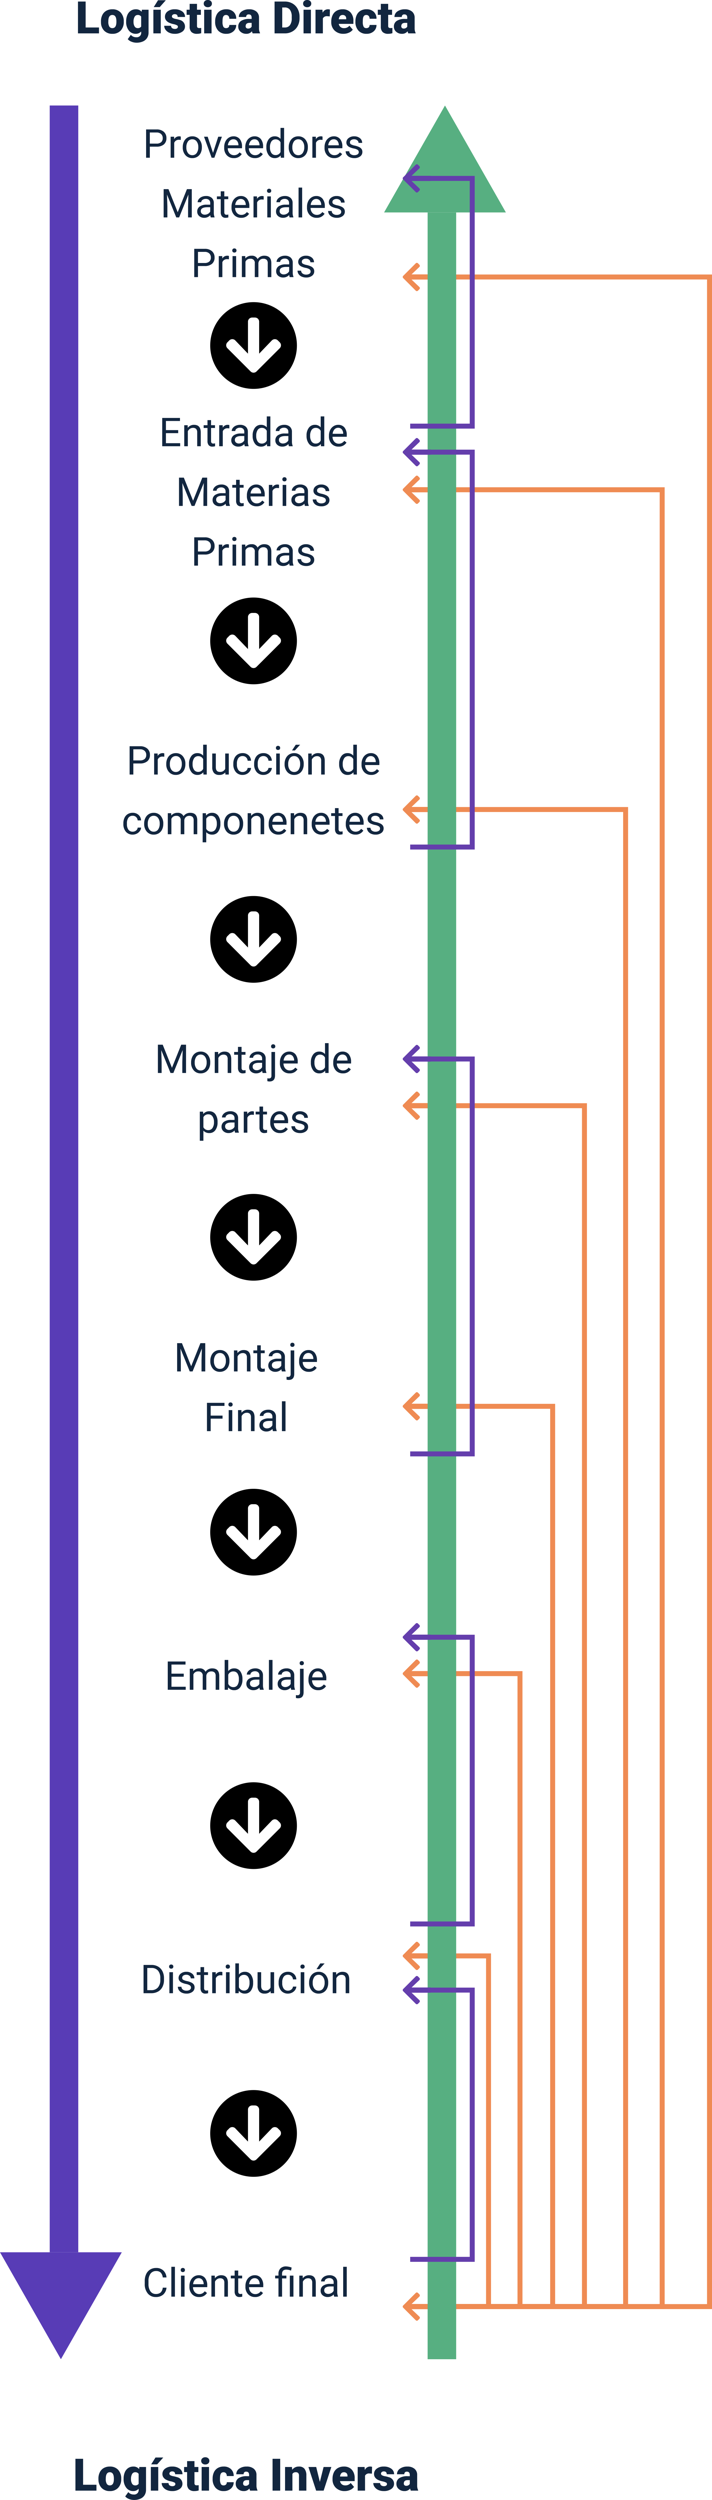 <svg xmlns="http://www.w3.org/2000/svg" xmlns:xlink="http://www.w3.org/1999/xlink" width="286.41" height="1005.165" viewBox="0 0 286.41 1005.165">
  <defs>
    <filter id="Trazado_656559" x="30" y="26.421" width="144" height="115" filterUnits="userSpaceOnUse">
      <feOffset dy="3" input="SourceAlpha"/>
      <feGaussianBlur stdDeviation="3" result="blur"/>
      <feFlood flood-opacity="0.161"/>
      <feComposite operator="in" in2="blur"/>
      <feComposite in="SourceGraphic"/>
    </filter>
    <filter id="Trazado_656561" x="30" y="142.421" width="144" height="115" filterUnits="userSpaceOnUse">
      <feOffset dy="3" input="SourceAlpha"/>
      <feGaussianBlur stdDeviation="3" result="blur-2"/>
      <feFlood flood-opacity="0.161"/>
      <feComposite operator="in" in2="blur-2"/>
      <feComposite in="SourceGraphic"/>
    </filter>
    <filter id="Trazado_656563" x="30" y="262.421" width="144" height="115" filterUnits="userSpaceOnUse">
      <feOffset dy="3" input="SourceAlpha"/>
      <feGaussianBlur stdDeviation="3" result="blur-3"/>
      <feFlood flood-opacity="0.161"/>
      <feComposite operator="in" in2="blur-3"/>
      <feComposite in="SourceGraphic"/>
    </filter>
    <filter id="Trazado_656565" x="30" y="382.421" width="144" height="115" filterUnits="userSpaceOnUse">
      <feOffset dy="3" input="SourceAlpha"/>
      <feGaussianBlur stdDeviation="3" result="blur-4"/>
      <feFlood flood-opacity="0.161"/>
      <feComposite operator="in" in2="blur-4"/>
      <feComposite in="SourceGraphic"/>
    </filter>
    <filter id="Trazado_656567" x="27" y="502.421" width="144" height="115" filterUnits="userSpaceOnUse">
      <feOffset dy="3" input="SourceAlpha"/>
      <feGaussianBlur stdDeviation="3" result="blur-5"/>
      <feFlood flood-opacity="0.161"/>
      <feComposite operator="in" in2="blur-5"/>
      <feComposite in="SourceGraphic"/>
    </filter>
    <filter id="Trazado_656569" x="27" y="618.421" width="144" height="115" filterUnits="userSpaceOnUse">
      <feOffset dy="3" input="SourceAlpha"/>
      <feGaussianBlur stdDeviation="3" result="blur-6"/>
      <feFlood flood-opacity="0.161"/>
      <feComposite operator="in" in2="blur-6"/>
      <feComposite in="SourceGraphic"/>
    </filter>
    <filter id="Trazado_656571" x="27" y="740.421" width="144" height="115" filterUnits="userSpaceOnUse">
      <feOffset dy="3" input="SourceAlpha"/>
      <feGaussianBlur stdDeviation="3" result="blur-7"/>
      <feFlood flood-opacity="0.161"/>
      <feComposite operator="in" in2="blur-7"/>
      <feComposite in="SourceGraphic"/>
    </filter>
    <filter id="Trazado_656572" x="27" y="862.421" width="144" height="115" filterUnits="userSpaceOnUse">
      <feOffset dy="3" input="SourceAlpha"/>
      <feGaussianBlur stdDeviation="3" result="blur-8"/>
      <feFlood flood-opacity="0.161"/>
      <feComposite operator="in" in2="blur-8"/>
      <feComposite in="SourceGraphic"/>
    </filter>
  </defs>
  <g id="Grupo_980604" data-name="Grupo 980604" transform="translate(3895 10680.421)">
    <path id="Trazado_656558" data-name="Trazado 656558" d="M-64.551-2.373h5.37V0h-8.455V-12.8h3.085Zm6.161-2.47a5.613,5.613,0,0,1,.554-2.536,3.96,3.96,0,0,1,1.591-1.709,4.791,4.791,0,0,1,2.435-.6,4.373,4.373,0,0,1,3.366,1.323,5.076,5.076,0,0,1,1.23,3.6v.105a4.925,4.925,0,0,1-1.235,3.529A4.384,4.384,0,0,1-53.793.176a4.434,4.434,0,0,1-3.261-1.217,4.761,4.761,0,0,1-1.327-3.3Zm2.962.185a3.538,3.538,0,0,0,.413,1.934,1.376,1.376,0,0,0,1.222.615q1.582,0,1.617-2.435v-.3q0-2.558-1.635-2.558-1.485,0-1.608,2.206Zm7.172-.167a6.421,6.421,0,0,1,.475-2.549,3.821,3.821,0,0,1,1.362-1.709,3.591,3.591,0,0,1,2.065-.6,2.855,2.855,0,0,1,2.32,1l.105-.826h2.689V-.36a4.009,4.009,0,0,1-.584,2.184,3.75,3.75,0,0,1-1.692,1.424,6.219,6.219,0,0,1-2.566.5,5.365,5.365,0,0,1-2.026-.4,3.657,3.657,0,0,1-1.5-1.028L-46.367.58a2.716,2.716,0,0,0,2.18.976A1.764,1.764,0,0,0-42.218-.466v-.3a2.781,2.781,0,0,1-2.153.94,3.437,3.437,0,0,1-2.812-1.332A5.517,5.517,0,0,1-48.256-4.72Zm2.971.185a3.383,3.383,0,0,0,.439,1.85,1.386,1.386,0,0,0,1.23.681,1.573,1.573,0,0,0,1.4-.642v-4A1.534,1.534,0,0,0-43.6-7.4a1.4,1.4,0,0,0-1.239.708A3.858,3.858,0,0,0-45.286-4.641ZM-34.326,0h-2.979V-9.51h2.979Zm-1.107-13.324H-32.3l-2.443,2.76-2.417,0Zm7.989,10.652a.684.684,0,0,0-.4-.606,6.016,6.016,0,0,0-1.5-.475A6.853,6.853,0,0,1-31.17-4.4a3.062,3.062,0,0,1-1.1-.971,2.319,2.319,0,0,1-.378-1.31,2.628,2.628,0,0,1,1.081-2.158,4.453,4.453,0,0,1,2.83-.848,4.934,4.934,0,0,1,3.023.853A2.666,2.666,0,0,1-24.57-6.592h-2.971q0-1.143-1.2-1.143a1.194,1.194,0,0,0-.782.259.8.8,0,0,0-.316.646.737.737,0,0,0,.387.642,3.654,3.654,0,0,0,1.235.4,10.671,10.671,0,0,1,1.49.378A2.706,2.706,0,0,1-24.587-2.76,2.491,2.491,0,0,1-25.743-.642a5.068,5.068,0,0,1-2.993.817,5.172,5.172,0,0,1-2.18-.439,3.645,3.645,0,0,1-1.494-1.2,2.707,2.707,0,0,1-.536-1.591h2.769a1.145,1.145,0,0,0,.439.962,1.808,1.808,0,0,0,1.081.3,1.422,1.422,0,0,0,.91-.246A.787.787,0,0,0-27.444-2.672Zm7.69-9.2V-9.51h1.564v2.057h-1.564V-3.1a1.111,1.111,0,0,0,.193.747,1.037,1.037,0,0,0,.765.211,4.345,4.345,0,0,0,.738-.053V-.079a5.466,5.466,0,0,1-1.67.255,3.1,3.1,0,0,1-2.259-.721,2.954,2.954,0,0,1-.729-2.188v-4.72h-1.213V-9.51h1.213v-2.364ZM-13.9,0h-2.971V-9.51H-13.9Zm-3.146-11.971a1.334,1.334,0,0,1,.457-1.043,1.718,1.718,0,0,1,1.187-.407,1.718,1.718,0,0,1,1.187.407,1.334,1.334,0,0,1,.457,1.043,1.334,1.334,0,0,1-.457,1.043,1.718,1.718,0,0,1-1.187.407,1.718,1.718,0,0,1-1.187-.407A1.334,1.334,0,0,1-17.046-11.971Zm8.991,9.861a1.317,1.317,0,0,0,.967-.338,1.241,1.241,0,0,0,.334-.945h2.777A3.288,3.288,0,0,1-5.1-.826a4.168,4.168,0,0,1-2.887,1,4.22,4.22,0,0,1-3.27-1.3,5.125,5.125,0,0,1-1.2-3.6v-.123A5.792,5.792,0,0,1-11.918-7.4a3.872,3.872,0,0,1,1.534-1.7,4.573,4.573,0,0,1,2.373-.593A4.116,4.116,0,0,1-5.067-8.657a3.647,3.647,0,0,1,1.09,2.786H-6.754A1.626,1.626,0,0,0-7.115-7a1.244,1.244,0,0,0-.967-.4q-1.151,0-1.345,1.468a10.357,10.357,0,0,0-.062,1.283,4.068,4.068,0,0,0,.343,1.986A1.187,1.187,0,0,0-8.055-2.109ZM2.632,0a3.344,3.344,0,0,1-.281-.853A2.754,2.754,0,0,1,.066.176,3.374,3.374,0,0,1-2.219-.637a2.588,2.588,0,0,1-.94-2.043A2.66,2.66,0,0,1-2.017-5.019,5.821,5.821,0,0,1,1.305-5.81h.914v-.5q0-1.316-1.134-1.316A.927.927,0,0,0,.031-6.587H-2.931A2.655,2.655,0,0,1-1.758-8.825a4.931,4.931,0,0,1,2.993-.86A4.323,4.323,0,0,1,4.109-8.8,3.086,3.086,0,0,1,5.19-6.363v4.21a4.311,4.311,0,0,0,.4,2V0ZM.778-1.934A1.652,1.652,0,0,0,1.7-2.171a1.487,1.487,0,0,0,.523-.536V-4.228H1.358q-1.547,0-1.547,1.389a.848.848,0,0,0,.272.655A.986.986,0,0,0,.778-1.934ZM11.448,0V-12.8H15.57a6.064,6.064,0,0,1,3.05.769,5.406,5.406,0,0,1,2.114,2.171A6.554,6.554,0,0,1,21.5-6.715v.589a6.592,6.592,0,0,1-.743,3.151A5.429,5.429,0,0,1,18.668-.8a5.93,5.93,0,0,1-3.01.8Zm3.085-10.415v8.042H15.6a2.4,2.4,0,0,0,2.039-.945,4.63,4.63,0,0,0,.712-2.808V-6.68a4.592,4.592,0,0,0-.712-2.795,2.442,2.442,0,0,0-2.074-.94ZM26.073,0H23.1V-9.51h2.971ZM22.926-11.971a1.334,1.334,0,0,1,.457-1.043,1.718,1.718,0,0,1,1.187-.407,1.718,1.718,0,0,1,1.187.407,1.334,1.334,0,0,1,.457,1.043,1.334,1.334,0,0,1-.457,1.043,1.718,1.718,0,0,1-1.187.407,1.718,1.718,0,0,1-1.187-.407A1.334,1.334,0,0,1,22.926-11.971ZM33.649-6.829l-.976-.07a1.752,1.752,0,0,0-1.793.879V0H27.918V-9.51H30.7l.1,1.222a2.294,2.294,0,0,1,2.083-1.4,2.888,2.888,0,0,1,.826.105Zm5.5,7a4.889,4.889,0,0,1-3.542-1.305,4.507,4.507,0,0,1-1.354-3.4v-.246A5.84,5.84,0,0,1,34.8-7.348a3.955,3.955,0,0,1,1.578-1.727,4.763,4.763,0,0,1,2.461-.611A4.117,4.117,0,0,1,42-8.442a4.887,4.887,0,0,1,1.16,3.467v1.151H37.27a2.135,2.135,0,0,0,.694,1.257,2.066,2.066,0,0,0,1.389.457,2.662,2.662,0,0,0,2.2-.984l1.354,1.6A3.784,3.784,0,0,1,41.335-.277,5.3,5.3,0,0,1,39.151.176ZM38.817-7.4q-1.3,0-1.547,1.723h2.988v-.229a1.467,1.467,0,0,0-.36-1.1A1.434,1.434,0,0,0,38.817-7.4Zm9.554,5.291a1.317,1.317,0,0,0,.967-.338,1.241,1.241,0,0,0,.334-.945h2.777A3.288,3.288,0,0,1,51.328-.826a4.168,4.168,0,0,1-2.887,1,4.22,4.22,0,0,1-3.27-1.3,5.125,5.125,0,0,1-1.2-3.6v-.123A5.792,5.792,0,0,1,44.508-7.4a3.872,3.872,0,0,1,1.534-1.7,4.573,4.573,0,0,1,2.373-.593,4.116,4.116,0,0,1,2.944,1.028,3.647,3.647,0,0,1,1.09,2.786H49.671A1.626,1.626,0,0,0,49.311-7a1.244,1.244,0,0,0-.967-.4Q47.193-7.4,47-5.933a10.357,10.357,0,0,0-.062,1.283,4.068,4.068,0,0,0,.343,1.986A1.187,1.187,0,0,0,48.371-2.109Zm8.78-9.765V-9.51h1.564v2.057H57.151V-3.1a1.111,1.111,0,0,0,.193.747,1.037,1.037,0,0,0,.765.211,4.345,4.345,0,0,0,.738-.053V-.079a5.466,5.466,0,0,1-1.67.255,3.1,3.1,0,0,1-2.259-.721,2.954,2.954,0,0,1-.729-2.188v-4.72H52.976V-9.51h1.213v-2.364ZM65.237,0a3.344,3.344,0,0,1-.281-.853A2.754,2.754,0,0,1,62.67.176a3.374,3.374,0,0,1-2.285-.813,2.588,2.588,0,0,1-.94-2.043,2.66,2.66,0,0,1,1.143-2.338A5.821,5.821,0,0,1,63.91-5.81h.914v-.5q0-1.316-1.134-1.316a.927.927,0,0,0-1.055,1.042H59.673a2.655,2.655,0,0,1,1.173-2.239,4.931,4.931,0,0,1,2.993-.86,4.323,4.323,0,0,1,2.874.888,3.086,3.086,0,0,1,1.081,2.435v4.21a4.311,4.311,0,0,0,.4,2V0ZM63.382-1.934a1.652,1.652,0,0,0,.918-.237,1.487,1.487,0,0,0,.523-.536V-4.228h-.861q-1.547,0-1.547,1.389a.848.848,0,0,0,.272.655A.986.986,0,0,0,63.382-1.934Z" transform="translate(-3796 -10667)" fill="#12263f"/>
    <path id="Trazado_656579" data-name="Trazado 656579" d="M-65.571-2.373h5.37V0h-8.455V-12.8h3.085Zm6.161-2.47a5.613,5.613,0,0,1,.554-2.536,3.96,3.96,0,0,1,1.591-1.709,4.791,4.791,0,0,1,2.435-.6,4.373,4.373,0,0,1,3.366,1.323,5.076,5.076,0,0,1,1.23,3.6v.105a4.925,4.925,0,0,1-1.235,3.529A4.384,4.384,0,0,1-54.813.176a4.434,4.434,0,0,1-3.261-1.217,4.761,4.761,0,0,1-1.327-3.3Zm2.962.185a3.538,3.538,0,0,0,.413,1.934,1.376,1.376,0,0,0,1.222.615q1.582,0,1.617-2.435v-.3q0-2.558-1.635-2.558-1.485,0-1.608,2.206Zm7.172-.167A6.421,6.421,0,0,1-48.8-7.374a3.821,3.821,0,0,1,1.362-1.709,3.591,3.591,0,0,1,2.065-.6,2.855,2.855,0,0,1,2.32,1l.105-.826h2.689V-.36a4.009,4.009,0,0,1-.584,2.184,3.75,3.75,0,0,1-1.692,1.424,6.219,6.219,0,0,1-2.566.5,5.365,5.365,0,0,1-2.026-.4,3.657,3.657,0,0,1-1.5-1.028L-47.386.58a2.716,2.716,0,0,0,2.18.976A1.764,1.764,0,0,0-43.238-.466v-.3a2.781,2.781,0,0,1-2.153.94A3.437,3.437,0,0,1-48.2-1.156,5.517,5.517,0,0,1-49.276-4.72Zm2.971.185a3.383,3.383,0,0,0,.439,1.85,1.386,1.386,0,0,0,1.23.681,1.573,1.573,0,0,0,1.4-.642v-4a1.534,1.534,0,0,0-1.38-.65,1.4,1.4,0,0,0-1.239.708A3.858,3.858,0,0,0-46.305-4.641ZM-35.345,0h-2.979V-9.51h2.979Zm-1.107-13.324h3.129l-2.443,2.76-2.417,0Zm7.989,10.652a.684.684,0,0,0-.4-.606,6.016,6.016,0,0,0-1.5-.475A6.853,6.853,0,0,1-32.19-4.4a3.062,3.062,0,0,1-1.1-.971,2.319,2.319,0,0,1-.378-1.31,2.628,2.628,0,0,1,1.081-2.158,4.453,4.453,0,0,1,2.83-.848,4.934,4.934,0,0,1,3.023.853,2.666,2.666,0,0,1,1.143,2.241H-28.56q0-1.143-1.2-1.143a1.194,1.194,0,0,0-.782.259.8.8,0,0,0-.316.646.737.737,0,0,0,.387.642,3.654,3.654,0,0,0,1.235.4,10.671,10.671,0,0,1,1.49.378A2.706,2.706,0,0,1-25.607-2.76,2.491,2.491,0,0,1-26.763-.642a5.068,5.068,0,0,1-2.993.817,5.172,5.172,0,0,1-2.18-.439,3.645,3.645,0,0,1-1.494-1.2,2.707,2.707,0,0,1-.536-1.591H-31.2a1.145,1.145,0,0,0,.439.962,1.808,1.808,0,0,0,1.081.3,1.422,1.422,0,0,0,.91-.246A.787.787,0,0,0-28.463-2.672Zm7.69-9.2V-9.51h1.564v2.057h-1.564V-3.1a1.111,1.111,0,0,0,.193.747,1.037,1.037,0,0,0,.765.211,4.345,4.345,0,0,0,.738-.053V-.079a5.466,5.466,0,0,1-1.67.255,3.1,3.1,0,0,1-2.259-.721,2.954,2.954,0,0,1-.729-2.188v-4.72h-1.213V-9.51h1.213v-2.364ZM-14.919,0H-17.89V-9.51h2.971Zm-3.146-11.971a1.334,1.334,0,0,1,.457-1.043,1.718,1.718,0,0,1,1.187-.407,1.718,1.718,0,0,1,1.187.407,1.334,1.334,0,0,1,.457,1.043,1.334,1.334,0,0,1-.457,1.043,1.718,1.718,0,0,1-1.187.407,1.718,1.718,0,0,1-1.187-.407A1.334,1.334,0,0,1-18.066-11.971Zm8.991,9.861a1.317,1.317,0,0,0,.967-.338,1.241,1.241,0,0,0,.334-.945H-5A3.288,3.288,0,0,1-6.117-.826,4.168,4.168,0,0,1-9,.176a4.22,4.22,0,0,1-3.27-1.3,5.125,5.125,0,0,1-1.2-3.6v-.123A5.792,5.792,0,0,1-12.937-7.4a3.872,3.872,0,0,1,1.534-1.7,4.573,4.573,0,0,1,2.373-.593A4.116,4.116,0,0,1-6.086-8.657,3.647,3.647,0,0,1-5-5.871H-7.774A1.626,1.626,0,0,0-8.134-7,1.244,1.244,0,0,0-9.1-7.4q-1.151,0-1.345,1.468a10.357,10.357,0,0,0-.062,1.283,4.068,4.068,0,0,0,.343,1.986A1.187,1.187,0,0,0-9.075-2.109ZM1.613,0a3.344,3.344,0,0,1-.281-.853A2.754,2.754,0,0,1-.954.176,3.374,3.374,0,0,1-3.239-.637a2.588,2.588,0,0,1-.94-2.043A2.66,2.66,0,0,1-3.037-5.019,5.821,5.821,0,0,1,.286-5.81H1.2v-.5Q1.2-7.629.066-7.629A.927.927,0,0,0-.989-6.587H-3.951A2.655,2.655,0,0,1-2.777-8.825a4.931,4.931,0,0,1,2.993-.86A4.323,4.323,0,0,1,3.089-8.8,3.086,3.086,0,0,1,4.17-6.363v4.21a4.311,4.311,0,0,0,.4,2V0ZM-.242-1.934a1.652,1.652,0,0,0,.918-.237A1.487,1.487,0,0,0,1.2-2.707V-4.228H.338q-1.547,0-1.547,1.389a.848.848,0,0,0,.272.655A.986.986,0,0,0-.242-1.934ZM13.715,0H10.639V-12.8h3.076Zm4.729-9.51.1,1.116a3.225,3.225,0,0,1,2.716-1.292,2.713,2.713,0,0,1,2.219.888,4.226,4.226,0,0,1,.76,2.672V0H21.265V-6a1.6,1.6,0,0,0-.29-1.059A1.342,1.342,0,0,0,19.92-7.4a1.413,1.413,0,0,0-1.292.686V0H15.667V-9.51ZM29.667-3.524l1.5-5.985h3.12L31.188,0H28.165l-3.1-9.51h3.129Zm9.993,3.7a4.889,4.889,0,0,1-3.542-1.305,4.507,4.507,0,0,1-1.354-3.4v-.246a5.84,5.84,0,0,1,.541-2.575,3.955,3.955,0,0,1,1.578-1.727,4.763,4.763,0,0,1,2.461-.611,4.117,4.117,0,0,1,3.164,1.244,4.887,4.887,0,0,1,1.16,3.467v1.151H37.78a2.135,2.135,0,0,0,.694,1.257,2.066,2.066,0,0,0,1.389.457,2.662,2.662,0,0,0,2.2-.984l1.354,1.6A3.784,3.784,0,0,1,41.845-.277,5.3,5.3,0,0,1,39.661.176ZM39.327-7.4q-1.3,0-1.547,1.723h2.988v-.229a1.467,1.467,0,0,0-.36-1.1A1.434,1.434,0,0,0,39.327-7.4Zm11.285.571-.976-.07a1.752,1.752,0,0,0-1.793.879V0H44.881V-9.51h2.777l.1,1.222a2.294,2.294,0,0,1,2.083-1.4,2.888,2.888,0,0,1,.826.105Zm6.047,4.157a.684.684,0,0,0-.4-.606,6.016,6.016,0,0,0-1.5-.475A6.853,6.853,0,0,1,52.932-4.4a3.062,3.062,0,0,1-1.1-.971,2.319,2.319,0,0,1-.378-1.31,2.628,2.628,0,0,1,1.081-2.158,4.453,4.453,0,0,1,2.83-.848,4.934,4.934,0,0,1,3.023.853,2.666,2.666,0,0,1,1.143,2.241H56.562q0-1.143-1.2-1.143a1.194,1.194,0,0,0-.782.259.8.8,0,0,0-.316.646.737.737,0,0,0,.387.642,3.654,3.654,0,0,0,1.235.4,10.671,10.671,0,0,1,1.49.378A2.706,2.706,0,0,1,59.515-2.76,2.491,2.491,0,0,1,58.359-.642a5.068,5.068,0,0,1-2.993.817,5.172,5.172,0,0,1-2.18-.439,3.645,3.645,0,0,1-1.494-1.2,2.707,2.707,0,0,1-.536-1.591h2.769a1.145,1.145,0,0,0,.439.962,1.808,1.808,0,0,0,1.081.3,1.422,1.422,0,0,0,.91-.246A.787.787,0,0,0,56.659-2.672ZM66.256,0a3.344,3.344,0,0,1-.281-.853A2.754,2.754,0,0,1,63.69.176,3.374,3.374,0,0,1,61.4-.637a2.588,2.588,0,0,1-.94-2.043,2.66,2.66,0,0,1,1.143-2.338,5.821,5.821,0,0,1,3.322-.791h.914v-.5q0-1.316-1.134-1.316a.927.927,0,0,0-1.055,1.042H60.693a2.655,2.655,0,0,1,1.173-2.239,4.931,4.931,0,0,1,2.993-.86,4.323,4.323,0,0,1,2.874.888,3.086,3.086,0,0,1,1.081,2.435v4.21a4.311,4.311,0,0,0,.4,2V0ZM64.4-1.934a1.652,1.652,0,0,0,.918-.237,1.487,1.487,0,0,0,.523-.536V-4.228h-.861q-1.547,0-1.547,1.389a.848.848,0,0,0,.272.655A.986.986,0,0,0,64.4-1.934Z" transform="translate(-3796 -9679)" fill="#12263f"/>
    <g transform="matrix(1, 0, 0, 1, -3895, -10680.42)" filter="url(#Trazado_656559)">
      <path id="Trazado_656559-2" data-name="Trazado 656559" d="M0,0H126V97H0Z" transform="translate(39 32.42)" fill="#fff"/>
    </g>
    <path id="Trazado_656560" data-name="Trazado 656560" d="M-41.73-4.453V0h-1.5V-11.375h4.2a4.215,4.215,0,0,1,2.926.953A3.231,3.231,0,0,1-35.051-7.9a3.189,3.189,0,0,1-1.035,2.551,4.4,4.4,0,0,1-2.965.895Zm0-1.227h2.7a2.7,2.7,0,0,0,1.844-.567,2.075,2.075,0,0,0,.641-1.64,2.143,2.143,0,0,0-.641-1.628,2.525,2.525,0,0,0-1.758-.634H-41.73Zm12.453-1.477a4.331,4.331,0,0,0-.711-.055A1.9,1.9,0,0,0-31.918-6V0h-1.445V-8.453h1.406l.023.977a2.251,2.251,0,0,1,2.016-1.133,1.477,1.477,0,0,1,.641.109Zm.789,2.852A4.993,4.993,0,0,1-28-6.539,3.643,3.643,0,0,1-26.641-8.07a3.7,3.7,0,0,1,1.988-.539,3.565,3.565,0,0,1,2.793,1.2,4.6,4.6,0,0,1,1.066,3.18v.1a5.036,5.036,0,0,1-.473,2.215A3.589,3.589,0,0,1-22.617-.391a3.743,3.743,0,0,1-2.02.547,3.556,3.556,0,0,1-2.785-1.2A4.575,4.575,0,0,1-28.488-4.2Zm1.453.172a3.616,3.616,0,0,0,.652,2.258,2.088,2.088,0,0,0,1.746.852,2.075,2.075,0,0,0,1.75-.863A3.955,3.955,0,0,0-22.238-4.3a3.61,3.61,0,0,0-.66-2.254,2.1,2.1,0,0,0-1.754-.863,2.075,2.075,0,0,0-1.727.852A3.925,3.925,0,0,0-27.035-4.133Zm10.727,2.172,2.094-6.492h1.477L-15.77,0h-1.1l-3.062-8.453h1.477ZM-7.941.156a3.693,3.693,0,0,1-2.8-1.129,4.19,4.19,0,0,1-1.078-3.02v-.266a5.073,5.073,0,0,1,.48-2.246A3.748,3.748,0,0,1-9.992-8.051a3.378,3.378,0,0,1,1.871-.559A3.166,3.166,0,0,1-5.559-7.523a4.7,4.7,0,0,1,.914,3.109v.6h-5.727a3,3,0,0,0,.73,2.02,2.3,2.3,0,0,0,1.777.77,2.517,2.517,0,0,0,1.3-.312,3.259,3.259,0,0,0,.93-.828l.883.688A3.55,3.55,0,0,1-7.941.156Zm-.18-7.578a1.928,1.928,0,0,0-1.469.637A3.1,3.1,0,0,0-10.324-5H-6.09v-.109a2.753,2.753,0,0,0-.594-1.707A1.815,1.815,0,0,0-8.121-7.422ZM.535.156a3.693,3.693,0,0,1-2.8-1.129A4.19,4.19,0,0,1-3.34-3.992v-.266A5.073,5.073,0,0,1-2.859-6.5,3.748,3.748,0,0,1-1.516-8.051,3.378,3.378,0,0,1,.355-8.609,3.166,3.166,0,0,1,2.918-7.523a4.7,4.7,0,0,1,.914,3.109v.6H-1.895a3,3,0,0,0,.73,2.02,2.3,2.3,0,0,0,1.777.77,2.517,2.517,0,0,0,1.3-.312,3.259,3.259,0,0,0,.93-.828l.883.688A3.55,3.55,0,0,1,.535.156ZM.355-7.422a1.928,1.928,0,0,0-1.469.637A3.1,3.1,0,0,0-1.848-5H2.387v-.109a2.753,2.753,0,0,0-.594-1.707A1.815,1.815,0,0,0,.355-7.422ZM5.152-4.3a4.952,4.952,0,0,1,.922-3.129A2.915,2.915,0,0,1,8.488-8.609,2.932,2.932,0,0,1,10.84-7.594V-12h1.445V0H10.957l-.07-.906A2.943,2.943,0,0,1,8.473.156a2.887,2.887,0,0,1-2.395-1.2,5.008,5.008,0,0,1-.926-3.141ZM6.6-4.133a3.749,3.749,0,0,0,.594,2.25,1.92,1.92,0,0,0,1.641.813A2.108,2.108,0,0,0,10.84-2.3V-6.187a2.125,2.125,0,0,0-1.992-1.2,1.929,1.929,0,0,0-1.656.82A4.128,4.128,0,0,0,6.6-4.133ZM14.145-4.3a4.993,4.993,0,0,1,.488-2.234A3.643,3.643,0,0,1,15.992-8.07a3.7,3.7,0,0,1,1.988-.539,3.565,3.565,0,0,1,2.793,1.2,4.6,4.6,0,0,1,1.066,3.18v.1a5.036,5.036,0,0,1-.473,2.215A3.589,3.589,0,0,1,20.016-.391,3.743,3.743,0,0,1,18,.156a3.556,3.556,0,0,1-2.785-1.2A4.575,4.575,0,0,1,14.145-4.2Zm1.453.172a3.616,3.616,0,0,0,.652,2.258A2.088,2.088,0,0,0,18-1.023a2.075,2.075,0,0,0,1.75-.863A3.955,3.955,0,0,0,20.395-4.3a3.61,3.61,0,0,0-.66-2.254,2.1,2.1,0,0,0-1.754-.863,2.075,2.075,0,0,0-1.727.852A3.925,3.925,0,0,0,15.6-4.133ZM27.738-7.156a4.331,4.331,0,0,0-.711-.055A1.9,1.9,0,0,0,25.1-6V0H23.652V-8.453h1.406l.023.977A2.251,2.251,0,0,1,27.1-8.609a1.477,1.477,0,0,1,.641.109ZM32.426.156a3.693,3.693,0,0,1-2.8-1.129,4.19,4.19,0,0,1-1.078-3.02v-.266a5.073,5.073,0,0,1,.48-2.246,3.748,3.748,0,0,1,1.344-1.547,3.378,3.378,0,0,1,1.871-.559,3.166,3.166,0,0,1,2.563,1.086,4.7,4.7,0,0,1,.914,3.109v.6H30a3,3,0,0,0,.73,2.02,2.3,2.3,0,0,0,1.777.77,2.517,2.517,0,0,0,1.3-.312,3.259,3.259,0,0,0,.93-.828l.883.688A3.55,3.55,0,0,1,32.426.156Zm-.18-7.578a1.928,1.928,0,0,0-1.469.637A3.1,3.1,0,0,0,30.043-5h4.234v-.109a2.753,2.753,0,0,0-.594-1.707A1.815,1.815,0,0,0,32.246-7.422Zm10.07,5.18a1.064,1.064,0,0,0-.441-.91,4.249,4.249,0,0,0-1.539-.559,7.277,7.277,0,0,1-1.742-.562,2.479,2.479,0,0,1-.953-.781,1.869,1.869,0,0,1-.309-1.078,2.193,2.193,0,0,1,.879-1.758,3.432,3.432,0,0,1,2.246-.719,3.532,3.532,0,0,1,2.332.742,2.357,2.357,0,0,1,.895,1.9H42.23a1.3,1.3,0,0,0-.5-1.023,1.888,1.888,0,0,0-1.27-.43,1.976,1.976,0,0,0-1.234.344,1.082,1.082,0,0,0-.445.9.877.877,0,0,0,.414.789,5.1,5.1,0,0,0,1.5.508,7.8,7.8,0,0,1,1.754.578,2.558,2.558,0,0,1,1,.809,1.988,1.988,0,0,1,.324,1.152,2.163,2.163,0,0,1-.906,1.816A3.8,3.8,0,0,1,40.5.156a4.257,4.257,0,0,1-1.8-.359,2.922,2.922,0,0,1-1.223-1A2.42,2.42,0,0,1,37.043-2.6h1.445a1.5,1.5,0,0,0,.582,1.152,2.258,2.258,0,0,0,1.434.426,2.331,2.331,0,0,0,1.316-.332A1.02,1.02,0,0,0,42.316-2.242ZM-34.234,12.625l3.719,9.281,3.719-9.281h1.945V24h-1.5V19.57l.141-4.781L-29.945,24h-1.148l-3.727-9.187.148,4.758V24h-1.5V12.625ZM-17.211,24a3.036,3.036,0,0,1-.2-.891,3.225,3.225,0,0,1-2.406,1.047,2.984,2.984,0,0,1-2.051-.707,2.287,2.287,0,0,1-.8-1.793,2.39,2.39,0,0,1,1-2.051,4.733,4.733,0,0,1,2.824-.73h1.406v-.664A1.623,1.623,0,0,0-17.891,17a1.821,1.821,0,0,0-1.336-.449,2.108,2.108,0,0,0-1.3.391,1.151,1.151,0,0,0-.523.945H-22.5a2,2,0,0,1,.449-1.223,3.066,3.066,0,0,1,1.219-.934,4.1,4.1,0,0,1,1.691-.344,3.342,3.342,0,0,1,2.289.73,2.635,2.635,0,0,1,.859,2.012v3.891a4.757,4.757,0,0,0,.3,1.852V24Zm-2.4-1.1a2.54,2.54,0,0,0,1.289-.352,2.127,2.127,0,0,0,.883-.914V19.9H-18.57q-2.656,0-2.656,1.555a1.316,1.316,0,0,0,.453,1.063A1.742,1.742,0,0,0-19.609,22.9Zm7.844-9.4v2.047h1.578v1.117h-1.578v5.249a1.173,1.173,0,0,0,.211.763.888.888,0,0,0,.719.254,3.5,3.5,0,0,0,.688-.094V24a4.215,4.215,0,0,1-1.109.155,1.8,1.8,0,0,1-1.461-.586,2.517,2.517,0,0,1-.492-1.664V16.664H-14.75V15.547h1.539V13.5Zm6.773,10.656a3.693,3.693,0,0,1-2.8-1.129,4.19,4.19,0,0,1-1.078-3.02v-.266a5.073,5.073,0,0,1,.48-2.246,3.748,3.748,0,0,1,1.344-1.547,3.378,3.378,0,0,1,1.871-.559,3.166,3.166,0,0,1,2.563,1.086A4.7,4.7,0,0,1-1.7,19.586v.6H-7.422a3,3,0,0,0,.73,2.02,2.3,2.3,0,0,0,1.777.77,2.517,2.517,0,0,0,1.3-.312,3.259,3.259,0,0,0,.93-.828l.883.688A3.55,3.55,0,0,1-4.992,24.156Zm-.18-7.578a1.928,1.928,0,0,0-1.469.637A3.1,3.1,0,0,0-7.375,19h4.234v-.109a2.753,2.753,0,0,0-.594-1.707A1.815,1.815,0,0,0-5.172,16.578Zm9.234.266a4.331,4.331,0,0,0-.711-.055A1.9,1.9,0,0,0,1.422,18v6H-.023V15.547H1.383l.023.977a2.251,2.251,0,0,1,2.016-1.133,1.477,1.477,0,0,1,.641.109ZM6.961,24H5.516V15.547H6.961ZM5.4,13.3a.863.863,0,0,1,.215-.594.807.807,0,0,1,.637-.242.819.819,0,0,1,.641.242.854.854,0,0,1,.219.594.826.826,0,0,1-.219.586.834.834,0,0,1-.641.234.821.821,0,0,1-.637-.234A.834.834,0,0,1,5.4,13.3ZM14.492,24a3.036,3.036,0,0,1-.2-.891,3.225,3.225,0,0,1-2.406,1.047,2.984,2.984,0,0,1-2.051-.707,2.287,2.287,0,0,1-.8-1.793,2.39,2.39,0,0,1,1-2.051,4.733,4.733,0,0,1,2.824-.73h1.406v-.664A1.623,1.623,0,0,0,13.813,17a1.821,1.821,0,0,0-1.336-.449,2.108,2.108,0,0,0-1.3.391,1.151,1.151,0,0,0-.523.945H9.2a2,2,0,0,1,.449-1.223,3.066,3.066,0,0,1,1.219-.934,4.1,4.1,0,0,1,1.691-.344,3.342,3.342,0,0,1,2.289.73,2.635,2.635,0,0,1,.859,2.012v3.891a4.757,4.757,0,0,0,.3,1.852V24Zm-2.4-1.1a2.54,2.54,0,0,0,1.289-.352,2.127,2.127,0,0,0,.883-.914V19.9H13.133q-2.656,0-2.656,1.555a1.316,1.316,0,0,0,.453,1.063A1.742,1.742,0,0,0,12.094,22.9ZM19.547,24H18.1V12h1.445Zm5.82.156a3.693,3.693,0,0,1-2.8-1.129,4.19,4.19,0,0,1-1.078-3.02v-.266a5.073,5.073,0,0,1,.48-2.246,3.748,3.748,0,0,1,1.344-1.547,3.378,3.378,0,0,1,1.871-.559,3.166,3.166,0,0,1,2.563,1.086,4.7,4.7,0,0,1,.914,3.109v.6H22.938a3,3,0,0,0,.73,2.02,2.3,2.3,0,0,0,1.777.77,2.517,2.517,0,0,0,1.3-.312,3.259,3.259,0,0,0,.93-.828l.883.688A3.55,3.55,0,0,1,25.367,24.156Zm-.18-7.578a1.928,1.928,0,0,0-1.469.637A3.1,3.1,0,0,0,22.984,19h4.234v-.109a2.753,2.753,0,0,0-.594-1.707A1.815,1.815,0,0,0,25.188,16.578Zm10.07,5.18a1.064,1.064,0,0,0-.441-.91,4.249,4.249,0,0,0-1.539-.559,7.277,7.277,0,0,1-1.742-.562,2.479,2.479,0,0,1-.953-.781,1.869,1.869,0,0,1-.309-1.078,2.193,2.193,0,0,1,.879-1.758,3.432,3.432,0,0,1,2.246-.719,3.532,3.532,0,0,1,2.332.742,2.357,2.357,0,0,1,.895,1.9H35.172a1.3,1.3,0,0,0-.5-1.023,1.888,1.888,0,0,0-1.27-.43,1.976,1.976,0,0,0-1.234.344,1.082,1.082,0,0,0-.445.9.877.877,0,0,0,.414.789,5.1,5.1,0,0,0,1.5.508,7.8,7.8,0,0,1,1.754.578,2.558,2.558,0,0,1,1,.809,1.988,1.988,0,0,1,.324,1.152,2.163,2.163,0,0,1-.906,1.816,3.8,3.8,0,0,1-2.352.684,4.257,4.257,0,0,1-1.8-.359,2.922,2.922,0,0,1-1.223-1,2.42,2.42,0,0,1-.441-1.395H31.43a1.5,1.5,0,0,0,.582,1.152,2.258,2.258,0,0,0,1.434.426,2.331,2.331,0,0,0,1.316-.332A1.02,1.02,0,0,0,35.258,21.758ZM-22.363,43.547V48h-1.5V36.625h4.2a4.215,4.215,0,0,1,2.926.953A3.231,3.231,0,0,1-15.684,40.1a3.189,3.189,0,0,1-1.035,2.551,4.4,4.4,0,0,1-2.965.895Zm0-1.227h2.7a2.7,2.7,0,0,0,1.844-.567,2.075,2.075,0,0,0,.641-1.64,2.143,2.143,0,0,0-.641-1.628,2.525,2.525,0,0,0-1.758-.634h-2.781ZM-9.91,40.844a4.331,4.331,0,0,0-.711-.055A1.9,1.9,0,0,0-12.551,42v6H-14V39.547h1.406l.023.977a2.251,2.251,0,0,1,2.016-1.133,1.477,1.477,0,0,1,.641.109ZM-7.012,48H-8.457V39.547h1.445ZM-8.574,37.3a.863.863,0,0,1,.215-.594.807.807,0,0,1,.637-.242.819.819,0,0,1,.641.242.854.854,0,0,1,.219.594.826.826,0,0,1-.219.586.834.834,0,0,1-.641.234.821.821,0,0,1-.637-.234A.834.834,0,0,1-8.574,37.3Zm5.234,2.242.039.938A3.122,3.122,0,0,1-.793,39.391,2.417,2.417,0,0,1,1.621,40.75a3.2,3.2,0,0,1,1.1-.984,3.242,3.242,0,0,1,1.6-.375q2.781,0,2.828,2.945V48H5.7V42.422a1.941,1.941,0,0,0-.414-1.355,1.823,1.823,0,0,0-1.391-.449,1.916,1.916,0,0,0-1.336.48,1.949,1.949,0,0,0-.617,1.293V48H.488V42.461a1.613,1.613,0,0,0-1.8-1.844,1.934,1.934,0,0,0-1.945,1.211V48H-4.707V39.547ZM14.543,48a3.036,3.036,0,0,1-.2-.891,3.225,3.225,0,0,1-2.406,1.047,2.984,2.984,0,0,1-2.051-.707,2.287,2.287,0,0,1-.8-1.793,2.39,2.39,0,0,1,1-2.051,4.733,4.733,0,0,1,2.824-.73h1.406v-.664A1.623,1.623,0,0,0,13.863,41a1.821,1.821,0,0,0-1.336-.449,2.107,2.107,0,0,0-1.3.391,1.151,1.151,0,0,0-.523.945H9.254A2,2,0,0,1,9.7,40.668a3.066,3.066,0,0,1,1.219-.934,4.1,4.1,0,0,1,1.691-.344,3.342,3.342,0,0,1,2.289.73,2.635,2.635,0,0,1,.859,2.012v3.891a4.757,4.757,0,0,0,.3,1.852V48Zm-2.4-1.1a2.54,2.54,0,0,0,1.289-.352,2.127,2.127,0,0,0,.883-.914V43.9H13.184q-2.656,0-2.656,1.555a1.316,1.316,0,0,0,.453,1.063A1.742,1.742,0,0,0,12.145,46.9Zm10.8-1.141a1.064,1.064,0,0,0-.441-.91,4.249,4.249,0,0,0-1.539-.559,7.277,7.277,0,0,1-1.742-.562,2.479,2.479,0,0,1-.953-.781,1.869,1.869,0,0,1-.309-1.078,2.193,2.193,0,0,1,.879-1.758,3.432,3.432,0,0,1,2.246-.719,3.532,3.532,0,0,1,2.332.742,2.357,2.357,0,0,1,.895,1.9H22.863a1.3,1.3,0,0,0-.5-1.023,1.888,1.888,0,0,0-1.27-.43,1.976,1.976,0,0,0-1.234.344,1.082,1.082,0,0,0-.445.9.877.877,0,0,0,.414.789,5.1,5.1,0,0,0,1.5.508,7.8,7.8,0,0,1,1.754.578,2.558,2.558,0,0,1,1,.809,1.988,1.988,0,0,1,.324,1.152,2.163,2.163,0,0,1-.906,1.816,3.8,3.8,0,0,1-2.352.684,4.257,4.257,0,0,1-1.8-.359,2.922,2.922,0,0,1-1.223-1,2.42,2.42,0,0,1-.441-1.395h1.445a1.5,1.5,0,0,0,.582,1.152,2.258,2.258,0,0,0,1.434.426,2.331,2.331,0,0,0,1.316-.332A1.02,1.02,0,0,0,22.949,45.758Z" transform="translate(-3793 -10617)" fill="#12263f"/>
    <g transform="matrix(1, 0, 0, 1, -3895, -10680.42)" filter="url(#Trazado_656561)">
      <path id="Trazado_656561-2" data-name="Trazado 656561" d="M0,0H126V97H0Z" transform="translate(39 148.42)" fill="#fff"/>
    </g>
    <path id="Trazado_656562" data-name="Trazado 656562" d="M-30.32-5.258h-4.93v4.031h5.727V0H-36.75V-11.375H-29.6v1.227H-35.25v3.664h4.93Zm3.8-3.2.047,1.063a3.08,3.08,0,0,1,2.531-1.219q2.68,0,2.7,3.023V0H-22.68V-5.594A1.946,1.946,0,0,0-23.1-6.945a1.675,1.675,0,0,0-1.277-.437,2.086,2.086,0,0,0-1.234.375,2.546,2.546,0,0,0-.828.984V0h-1.445V-8.453Zm9.422-2.047v2.047h1.578v1.117h-1.578v5.249a1.173,1.173,0,0,0,.211.763.888.888,0,0,0,.719.254,3.5,3.5,0,0,0,.688-.094V0a4.215,4.215,0,0,1-1.109.155A1.8,1.8,0,0,1-18.047-.43a2.517,2.517,0,0,1-.492-1.664V-7.336h-1.539V-8.453h1.539V-10.5Zm7.352,3.344a4.331,4.331,0,0,0-.711-.055A1.9,1.9,0,0,0-12.383-6V0h-1.445V-8.453h1.406l.023.977a2.251,2.251,0,0,1,2.016-1.133,1.477,1.477,0,0,1,.641.109ZM-3.508,0a3.036,3.036,0,0,1-.2-.891A3.225,3.225,0,0,1-6.117.156,2.984,2.984,0,0,1-8.168-.551a2.287,2.287,0,0,1-.8-1.793,2.39,2.39,0,0,1,1-2.051,4.733,4.733,0,0,1,2.824-.73h1.406v-.664A1.623,1.623,0,0,0-4.187-7a1.821,1.821,0,0,0-1.336-.449,2.107,2.107,0,0,0-1.3.391,1.151,1.151,0,0,0-.523.945H-8.8a2,2,0,0,1,.449-1.223,3.066,3.066,0,0,1,1.219-.934,4.1,4.1,0,0,1,1.691-.344,3.342,3.342,0,0,1,2.289.73,2.635,2.635,0,0,1,.859,2.012v3.891a4.757,4.757,0,0,0,.3,1.852V0Zm-2.4-1.1a2.54,2.54,0,0,0,1.289-.352,2.127,2.127,0,0,0,.883-.914V-4.1H-4.867q-2.656,0-2.656,1.555A1.316,1.316,0,0,0-7.07-1.484,1.742,1.742,0,0,0-5.906-1.1ZM-.375-4.3A4.952,4.952,0,0,1,.547-7.426,2.915,2.915,0,0,1,2.961-8.609,2.932,2.932,0,0,1,5.313-7.594V-12H6.758V0H5.43l-.07-.906A2.943,2.943,0,0,1,2.945.156a2.887,2.887,0,0,1-2.395-1.2A5.008,5.008,0,0,1-.375-4.187Zm1.445.164a3.749,3.749,0,0,0,.594,2.25A1.92,1.92,0,0,0,3.3-1.07,2.108,2.108,0,0,0,5.313-2.3V-6.187a2.125,2.125,0,0,0-1.992-1.2,1.929,1.929,0,0,0-1.656.82A4.128,4.128,0,0,0,1.07-4.133ZM14.219,0a3.036,3.036,0,0,1-.2-.891A3.225,3.225,0,0,1,11.609.156,2.984,2.984,0,0,1,9.559-.551a2.287,2.287,0,0,1-.8-1.793,2.39,2.39,0,0,1,1-2.051,4.733,4.733,0,0,1,2.824-.73h1.406v-.664A1.623,1.623,0,0,0,13.539-7,1.821,1.821,0,0,0,12.2-7.445a2.107,2.107,0,0,0-1.3.391,1.151,1.151,0,0,0-.523.945H8.93a2,2,0,0,1,.449-1.223A3.066,3.066,0,0,1,10.6-8.266a4.1,4.1,0,0,1,1.691-.344,3.342,3.342,0,0,1,2.289.73,2.635,2.635,0,0,1,.859,2.012v3.891a4.757,4.757,0,0,0,.3,1.852V0Zm-2.4-1.1a2.54,2.54,0,0,0,1.289-.352,2.127,2.127,0,0,0,.883-.914V-4.1H12.859Q10.2-4.1,10.2-2.547a1.316,1.316,0,0,0,.453,1.063A1.742,1.742,0,0,0,11.82-1.1Zm9.492-3.2a4.952,4.952,0,0,1,.922-3.129,2.915,2.915,0,0,1,2.414-1.184A2.932,2.932,0,0,1,27-7.594V-12h1.445V0H27.117l-.07-.906A2.943,2.943,0,0,1,24.633.156a2.887,2.887,0,0,1-2.395-1.2,5.008,5.008,0,0,1-.926-3.141Zm1.445.164a3.749,3.749,0,0,0,.594,2.25,1.92,1.92,0,0,0,1.641.813A2.108,2.108,0,0,0,27-2.3V-6.187a2.125,2.125,0,0,0-1.992-1.2,1.929,1.929,0,0,0-1.656.82A4.128,4.128,0,0,0,22.758-4.133ZM34.2.156A3.693,3.693,0,0,1,31.4-.973a4.19,4.19,0,0,1-1.078-3.02v-.266A5.073,5.073,0,0,1,30.8-6.5a3.748,3.748,0,0,1,1.344-1.547,3.378,3.378,0,0,1,1.871-.559,3.166,3.166,0,0,1,2.563,1.086,4.7,4.7,0,0,1,.914,3.109v.6H31.766a3,3,0,0,0,.73,2.02,2.3,2.3,0,0,0,1.777.77,2.517,2.517,0,0,0,1.3-.312,3.259,3.259,0,0,0,.93-.828l.883.688A3.55,3.55,0,0,1,34.2.156Zm-.18-7.578a1.928,1.928,0,0,0-1.469.637A3.1,3.1,0,0,0,31.813-5h4.234v-.109a2.753,2.753,0,0,0-.594-1.707A1.815,1.815,0,0,0,34.016-7.422Zm-62.07,20.047,3.719,9.281,3.719-9.281h1.945V24h-1.5V19.57l.141-4.781L-23.766,24h-1.148l-3.727-9.187.148,4.758V24h-1.5V12.625ZM-11.031,24a3.036,3.036,0,0,1-.2-.891,3.225,3.225,0,0,1-2.406,1.047,2.984,2.984,0,0,1-2.051-.707,2.287,2.287,0,0,1-.8-1.793,2.39,2.39,0,0,1,1-2.051,4.733,4.733,0,0,1,2.824-.73h1.406v-.664A1.623,1.623,0,0,0-11.711,17a1.821,1.821,0,0,0-1.336-.449,2.108,2.108,0,0,0-1.3.391,1.151,1.151,0,0,0-.523.945H-16.32a2,2,0,0,1,.449-1.223,3.066,3.066,0,0,1,1.219-.934,4.1,4.1,0,0,1,1.691-.344,3.342,3.342,0,0,1,2.289.73,2.635,2.635,0,0,1,.859,2.012v3.891a4.757,4.757,0,0,0,.3,1.852V24Zm-2.4-1.1a2.54,2.54,0,0,0,1.289-.352,2.127,2.127,0,0,0,.883-.914V19.9h-1.133q-2.656,0-2.656,1.555a1.316,1.316,0,0,0,.453,1.063A1.742,1.742,0,0,0-13.43,22.9Zm7.844-9.4v2.047h1.578v1.117H-5.586v5.249a1.173,1.173,0,0,0,.211.763.888.888,0,0,0,.719.254,3.5,3.5,0,0,0,.688-.094V24a4.215,4.215,0,0,1-1.109.155,1.8,1.8,0,0,1-1.461-.586,2.517,2.517,0,0,1-.492-1.664V16.664H-8.57V15.547h1.539V13.5ZM1.188,24.156a3.693,3.693,0,0,1-2.8-1.129,4.19,4.19,0,0,1-1.078-3.02v-.266a5.073,5.073,0,0,1,.48-2.246A3.748,3.748,0,0,1-.863,15.949a3.378,3.378,0,0,1,1.871-.559A3.166,3.166,0,0,1,3.57,16.477a4.7,4.7,0,0,1,.914,3.109v.6H-1.242a3,3,0,0,0,.73,2.02,2.3,2.3,0,0,0,1.777.77,2.517,2.517,0,0,0,1.3-.312,3.259,3.259,0,0,0,.93-.828l.883.688A3.55,3.55,0,0,1,1.188,24.156Zm-.18-7.578a1.928,1.928,0,0,0-1.469.637A3.1,3.1,0,0,0-1.2,19H3.039v-.109a2.753,2.753,0,0,0-.594-1.707A1.815,1.815,0,0,0,1.008,16.578Zm9.234.266a4.331,4.331,0,0,0-.711-.055A1.9,1.9,0,0,0,7.6,18v6H6.156V15.547H7.563l.023.977A2.251,2.251,0,0,1,9.6,15.391a1.477,1.477,0,0,1,.641.109ZM13.141,24H11.7V15.547h1.445ZM11.578,13.3a.863.863,0,0,1,.215-.594.807.807,0,0,1,.637-.242.819.819,0,0,1,.641.242.854.854,0,0,1,.219.594.826.826,0,0,1-.219.586.834.834,0,0,1-.641.234.821.821,0,0,1-.637-.234A.834.834,0,0,1,11.578,13.3ZM20.672,24a3.036,3.036,0,0,1-.2-.891,3.225,3.225,0,0,1-2.406,1.047,2.984,2.984,0,0,1-2.051-.707,2.287,2.287,0,0,1-.8-1.793,2.39,2.39,0,0,1,1-2.051,4.733,4.733,0,0,1,2.824-.73h1.406v-.664A1.623,1.623,0,0,0,19.992,17a1.821,1.821,0,0,0-1.336-.449,2.108,2.108,0,0,0-1.3.391,1.151,1.151,0,0,0-.523.945H15.383a2,2,0,0,1,.449-1.223,3.066,3.066,0,0,1,1.219-.934,4.1,4.1,0,0,1,1.691-.344,3.342,3.342,0,0,1,2.289.73,2.635,2.635,0,0,1,.859,2.012v3.891a4.757,4.757,0,0,0,.3,1.852V24Zm-2.4-1.1a2.54,2.54,0,0,0,1.289-.352,2.127,2.127,0,0,0,.883-.914V19.9H19.313q-2.656,0-2.656,1.555a1.316,1.316,0,0,0,.453,1.063A1.742,1.742,0,0,0,18.273,22.9Zm10.8-1.141a1.064,1.064,0,0,0-.441-.91,4.249,4.249,0,0,0-1.539-.559,7.277,7.277,0,0,1-1.742-.562,2.479,2.479,0,0,1-.953-.781,1.869,1.869,0,0,1-.309-1.078,2.193,2.193,0,0,1,.879-1.758,3.432,3.432,0,0,1,2.246-.719,3.532,3.532,0,0,1,2.332.742,2.357,2.357,0,0,1,.895,1.9H28.992a1.3,1.3,0,0,0-.5-1.023,1.888,1.888,0,0,0-1.27-.43,1.976,1.976,0,0,0-1.234.344,1.082,1.082,0,0,0-.445.9.877.877,0,0,0,.414.789,5.1,5.1,0,0,0,1.5.508A7.8,7.8,0,0,1,29.2,19.7a2.558,2.558,0,0,1,1,.809,1.988,1.988,0,0,1,.324,1.152,2.163,2.163,0,0,1-.906,1.816,3.8,3.8,0,0,1-2.352.684,4.257,4.257,0,0,1-1.8-.359,2.922,2.922,0,0,1-1.223-1A2.42,2.42,0,0,1,23.8,21.4H25.25a1.5,1.5,0,0,0,.582,1.152,2.258,2.258,0,0,0,1.434.426,2.331,2.331,0,0,0,1.316-.332A1.02,1.02,0,0,0,29.078,21.758ZM-22.363,43.547V48h-1.5V36.625h4.2a4.215,4.215,0,0,1,2.926.953A3.231,3.231,0,0,1-15.684,40.1a3.189,3.189,0,0,1-1.035,2.551,4.4,4.4,0,0,1-2.965.895Zm0-1.227h2.7a2.7,2.7,0,0,0,1.844-.567,2.075,2.075,0,0,0,.641-1.64,2.143,2.143,0,0,0-.641-1.628,2.525,2.525,0,0,0-1.758-.634h-2.781ZM-9.91,40.844a4.331,4.331,0,0,0-.711-.055A1.9,1.9,0,0,0-12.551,42v6H-14V39.547h1.406l.023.977a2.251,2.251,0,0,1,2.016-1.133,1.477,1.477,0,0,1,.641.109ZM-7.012,48H-8.457V39.547h1.445ZM-8.574,37.3a.863.863,0,0,1,.215-.594.807.807,0,0,1,.637-.242.819.819,0,0,1,.641.242.854.854,0,0,1,.219.594.826.826,0,0,1-.219.586.834.834,0,0,1-.641.234.821.821,0,0,1-.637-.234A.834.834,0,0,1-8.574,37.3Zm5.234,2.242.039.938A3.122,3.122,0,0,1-.793,39.391,2.417,2.417,0,0,1,1.621,40.75a3.2,3.2,0,0,1,1.1-.984,3.242,3.242,0,0,1,1.6-.375q2.781,0,2.828,2.945V48H5.7V42.422a1.941,1.941,0,0,0-.414-1.355,1.823,1.823,0,0,0-1.391-.449,1.916,1.916,0,0,0-1.336.48,1.949,1.949,0,0,0-.617,1.293V48H.488V42.461a1.613,1.613,0,0,0-1.8-1.844,1.934,1.934,0,0,0-1.945,1.211V48H-4.707V39.547ZM14.543,48a3.036,3.036,0,0,1-.2-.891,3.225,3.225,0,0,1-2.406,1.047,2.984,2.984,0,0,1-2.051-.707,2.287,2.287,0,0,1-.8-1.793,2.39,2.39,0,0,1,1-2.051,4.733,4.733,0,0,1,2.824-.73h1.406v-.664A1.623,1.623,0,0,0,13.863,41a1.821,1.821,0,0,0-1.336-.449,2.107,2.107,0,0,0-1.3.391,1.151,1.151,0,0,0-.523.945H9.254A2,2,0,0,1,9.7,40.668a3.066,3.066,0,0,1,1.219-.934,4.1,4.1,0,0,1,1.691-.344,3.342,3.342,0,0,1,2.289.73,2.635,2.635,0,0,1,.859,2.012v3.891a4.757,4.757,0,0,0,.3,1.852V48Zm-2.4-1.1a2.54,2.54,0,0,0,1.289-.352,2.127,2.127,0,0,0,.883-.914V43.9H13.184q-2.656,0-2.656,1.555a1.316,1.316,0,0,0,.453,1.063A1.742,1.742,0,0,0,12.145,46.9Zm10.8-1.141a1.064,1.064,0,0,0-.441-.91,4.249,4.249,0,0,0-1.539-.559,7.277,7.277,0,0,1-1.742-.562,2.479,2.479,0,0,1-.953-.781,1.869,1.869,0,0,1-.309-1.078,2.193,2.193,0,0,1,.879-1.758,3.432,3.432,0,0,1,2.246-.719,3.532,3.532,0,0,1,2.332.742,2.357,2.357,0,0,1,.895,1.9H22.863a1.3,1.3,0,0,0-.5-1.023,1.888,1.888,0,0,0-1.27-.43,1.976,1.976,0,0,0-1.234.344,1.082,1.082,0,0,0-.445.9.877.877,0,0,0,.414.789,5.1,5.1,0,0,0,1.5.508,7.8,7.8,0,0,1,1.754.578,2.558,2.558,0,0,1,1,.809,1.988,1.988,0,0,1,.324,1.152,2.163,2.163,0,0,1-.906,1.816,3.8,3.8,0,0,1-2.352.684,4.257,4.257,0,0,1-1.8-.359,2.922,2.922,0,0,1-1.223-1,2.42,2.42,0,0,1-.441-1.395h1.445a1.5,1.5,0,0,0,.582,1.152,2.258,2.258,0,0,0,1.434.426,2.331,2.331,0,0,0,1.316-.332A1.02,1.02,0,0,0,22.949,45.758Z" transform="translate(-3793 -10501)" fill="#12263f"/>
    <path id="Icon_awesome-arrow-circle-right" data-name="Icon awesome-arrow-circle-right" d="M18,.563A17.438,17.438,0,1,1,.563,18,17.434,17.434,0,0,1,18,.563Zm-2.032,10.1,5.309,5.091H8.438A1.683,1.683,0,0,0,6.75,17.438v1.125A1.683,1.683,0,0,0,8.438,20.25H21.277l-5.309,5.091a1.689,1.689,0,0,0-.028,2.412l.773.766a1.681,1.681,0,0,0,2.384,0l9.33-9.323a1.681,1.681,0,0,0,0-2.384L19.1,7.474a1.681,1.681,0,0,0-2.384,0l-.773.766a1.7,1.7,0,0,0,.028,2.419Z" transform="translate(-3775 -10559.5) rotate(90)"/>
    <g transform="matrix(1, 0, 0, 1, -3895, -10680.42)" filter="url(#Trazado_656563)">
      <path id="Trazado_656563-2" data-name="Trazado 656563" d="M0,0H126V97H0Z" transform="translate(39 268.42)" fill="#fff"/>
    </g>
    <path id="Trazado_656564" data-name="Trazado 656564" d="M-48.363-4.453V0h-1.5V-11.375h4.2a4.215,4.215,0,0,1,2.926.953A3.231,3.231,0,0,1-41.684-7.9a3.189,3.189,0,0,1-1.035,2.551,4.4,4.4,0,0,1-2.965.895Zm0-1.227h2.7a2.7,2.7,0,0,0,1.844-.567,2.075,2.075,0,0,0,.641-1.64,2.143,2.143,0,0,0-.641-1.628,2.525,2.525,0,0,0-1.758-.634h-2.781ZM-35.91-7.156a4.331,4.331,0,0,0-.711-.055A1.9,1.9,0,0,0-38.551-6V0H-40V-8.453h1.406l.023.977a2.251,2.251,0,0,1,2.016-1.133,1.477,1.477,0,0,1,.641.109Zm.789,2.852a4.993,4.993,0,0,1,.488-2.234A3.643,3.643,0,0,1-33.273-8.07a3.7,3.7,0,0,1,1.988-.539,3.565,3.565,0,0,1,2.793,1.2,4.6,4.6,0,0,1,1.066,3.18v.1A5.036,5.036,0,0,1-27.9-1.918,3.589,3.589,0,0,1-29.25-.391a3.743,3.743,0,0,1-2.02.547,3.556,3.556,0,0,1-2.785-1.2A4.575,4.575,0,0,1-35.121-4.2Zm1.453.172a3.616,3.616,0,0,0,.652,2.258,2.088,2.088,0,0,0,1.746.852,2.075,2.075,0,0,0,1.75-.863A3.955,3.955,0,0,0-28.871-4.3a3.61,3.61,0,0,0-.66-2.254,2.1,2.1,0,0,0-1.754-.863,2.075,2.075,0,0,0-1.727.852A3.925,3.925,0,0,0-33.668-4.133Zm7.7-.164a4.952,4.952,0,0,1,.922-3.129,2.915,2.915,0,0,1,2.414-1.184,2.932,2.932,0,0,1,2.352,1.016V-12h1.445V0H-20.16l-.07-.906A2.943,2.943,0,0,1-22.645.156a2.887,2.887,0,0,1-2.395-1.2,5.008,5.008,0,0,1-.926-3.141Zm1.445.164a3.749,3.749,0,0,0,.594,2.25,1.92,1.92,0,0,0,1.641.813A2.108,2.108,0,0,0-20.277-2.3V-6.187a2.125,2.125,0,0,0-1.992-1.2,1.929,1.929,0,0,0-1.656.82A4.128,4.128,0,0,0-24.52-4.133Zm13.148,3.3a3.07,3.07,0,0,1-2.477.992,2.628,2.628,0,0,1-2.059-.785,3.4,3.4,0,0,1-.715-2.324v-5.5h1.445v5.461q0,1.922,1.563,1.922A2.163,2.163,0,0,0-11.41-2.3V-8.453h1.445V0H-11.34Zm6.992-.187a2.082,2.082,0,0,0,1.352-.469,1.649,1.649,0,0,0,.641-1.172H-1.02a2.621,2.621,0,0,1-.5,1.383A3.293,3.293,0,0,1-2.75-.234,3.55,3.55,0,0,1-4.379.156,3.482,3.482,0,0,1-7.125-1a4.59,4.59,0,0,1-1.02-3.152v-.242a5.089,5.089,0,0,1,.453-2.2,3.451,3.451,0,0,1,1.3-1.492,3.7,3.7,0,0,1,2-.531,3.39,3.39,0,0,1,2.363.852,3.043,3.043,0,0,1,1,2.211H-2.387a1.992,1.992,0,0,0-.621-1.348,1.932,1.932,0,0,0-1.379-.527,2.023,2.023,0,0,0-1.707.793A3.724,3.724,0,0,0-6.7-4.336v.273a3.65,3.65,0,0,0,.6,2.25A2.033,2.033,0,0,0-4.379-1.023ZM4-1.023a2.082,2.082,0,0,0,1.352-.469,1.649,1.649,0,0,0,.641-1.172H7.355a2.621,2.621,0,0,1-.5,1.383A3.293,3.293,0,0,1,5.625-.234,3.55,3.55,0,0,1,4,.156,3.482,3.482,0,0,1,1.25-1,4.59,4.59,0,0,1,.23-4.148v-.242a5.089,5.089,0,0,1,.453-2.2,3.451,3.451,0,0,1,1.3-1.492,3.7,3.7,0,0,1,2-.531,3.39,3.39,0,0,1,2.363.852,3.043,3.043,0,0,1,1,2.211H5.988a1.992,1.992,0,0,0-.621-1.348,1.932,1.932,0,0,0-1.379-.527,2.023,2.023,0,0,0-1.707.793,3.724,3.724,0,0,0-.605,2.293v.273a3.65,3.65,0,0,0,.6,2.25A2.033,2.033,0,0,0,4-1.023ZM10.551,0H9.105V-8.453h1.445ZM8.988-10.7a.863.863,0,0,1,.215-.594.807.807,0,0,1,.637-.242.819.819,0,0,1,.641.242.854.854,0,0,1,.219.594.826.826,0,0,1-.219.586.834.834,0,0,1-.641.234.821.821,0,0,1-.637-.234A.834.834,0,0,1,8.988-10.7ZM12.48-4.3a4.993,4.993,0,0,1,.488-2.234A3.643,3.643,0,0,1,14.328-8.07a3.7,3.7,0,0,1,1.988-.539,3.565,3.565,0,0,1,2.793,1.2,4.6,4.6,0,0,1,1.066,3.18v.1A5.036,5.036,0,0,1,19.7-1.918,3.589,3.589,0,0,1,18.352-.391a3.743,3.743,0,0,1-2.02.547,3.556,3.556,0,0,1-2.785-1.2A4.575,4.575,0,0,1,12.48-4.2Zm1.453.172a3.616,3.616,0,0,0,.652,2.258,2.088,2.088,0,0,0,1.746.852,2.075,2.075,0,0,0,1.75-.863A3.955,3.955,0,0,0,18.73-4.3a3.61,3.61,0,0,0-.66-2.254,2.1,2.1,0,0,0-1.754-.863,2.075,2.075,0,0,0-1.727.852A3.925,3.925,0,0,0,13.934-4.133Zm3.039-7.852h1.75l-2.094,2.3-1.164,0Zm6.383,3.531L23.4-7.391a3.08,3.08,0,0,1,2.531-1.219q2.68,0,2.7,3.023V0H27.191V-5.594a1.946,1.946,0,0,0-.418-1.352A1.675,1.675,0,0,0,25.5-7.383a2.086,2.086,0,0,0-1.234.375,2.546,2.546,0,0,0-.828.984V0H21.988V-8.453ZM34.426-4.3a4.952,4.952,0,0,1,.922-3.129,2.915,2.915,0,0,1,2.414-1.184,2.932,2.932,0,0,1,2.352,1.016V-12h1.445V0H40.23l-.07-.906A2.943,2.943,0,0,1,37.746.156a2.887,2.887,0,0,1-2.395-1.2,5.008,5.008,0,0,1-.926-3.141Zm1.445.164a3.749,3.749,0,0,0,.594,2.25,1.92,1.92,0,0,0,1.641.813A2.108,2.108,0,0,0,40.113-2.3V-6.187a2.125,2.125,0,0,0-1.992-1.2,1.929,1.929,0,0,0-1.656.82A4.128,4.128,0,0,0,35.871-4.133ZM47.309.156a3.693,3.693,0,0,1-2.8-1.129,4.19,4.19,0,0,1-1.078-3.02v-.266a5.073,5.073,0,0,1,.48-2.246,3.748,3.748,0,0,1,1.344-1.547,3.378,3.378,0,0,1,1.871-.559,3.166,3.166,0,0,1,2.563,1.086,4.7,4.7,0,0,1,.914,3.109v.6H44.879a3,3,0,0,0,.73,2.02,2.3,2.3,0,0,0,1.777.77,2.517,2.517,0,0,0,1.3-.312,3.259,3.259,0,0,0,.93-.828l.883.688A3.55,3.55,0,0,1,47.309.156Zm-.18-7.578a1.928,1.928,0,0,0-1.469.637A3.1,3.1,0,0,0,44.926-5H49.16v-.109a2.753,2.753,0,0,0-.594-1.707A1.815,1.815,0,0,0,47.129-7.422Zm-95.738,30.4a2.082,2.082,0,0,0,1.352-.469,1.649,1.649,0,0,0,.641-1.172h1.367a2.621,2.621,0,0,1-.5,1.383,3.293,3.293,0,0,1-1.23,1.047,3.55,3.55,0,0,1-1.629.391A3.482,3.482,0,0,1-51.355,23a4.59,4.59,0,0,1-1.02-3.152v-.242a5.089,5.089,0,0,1,.453-2.2,3.451,3.451,0,0,1,1.3-1.492,3.7,3.7,0,0,1,2-.531,3.39,3.39,0,0,1,2.363.852,3.043,3.043,0,0,1,1,2.211h-1.367a1.992,1.992,0,0,0-.621-1.348,1.932,1.932,0,0,0-1.379-.527,2.023,2.023,0,0,0-1.707.793,3.724,3.724,0,0,0-.605,2.293v.273a3.65,3.65,0,0,0,.6,2.25A2.033,2.033,0,0,0-48.609,22.977Zm4.6-3.281a4.993,4.993,0,0,1,.488-2.234A3.643,3.643,0,0,1-42.16,15.93a3.7,3.7,0,0,1,1.988-.539,3.565,3.565,0,0,1,2.793,1.2,4.6,4.6,0,0,1,1.066,3.18v.1a5.036,5.036,0,0,1-.473,2.215,3.589,3.589,0,0,1-1.352,1.527,3.743,3.743,0,0,1-2.02.547,3.556,3.556,0,0,1-2.785-1.2A4.575,4.575,0,0,1-44.008,19.8Zm1.453.172a3.616,3.616,0,0,0,.652,2.258,2.088,2.088,0,0,0,1.746.852,2.075,2.075,0,0,0,1.75-.863,3.955,3.955,0,0,0,.648-2.418,3.61,3.61,0,0,0-.66-2.254,2.1,2.1,0,0,0-1.754-.863,2.075,2.075,0,0,0-1.727.852A3.925,3.925,0,0,0-42.555,19.867Zm9.414-4.32.039.938a3.122,3.122,0,0,1,2.508-1.094A2.417,2.417,0,0,1-28.18,16.75a3.2,3.2,0,0,1,1.1-.984,3.242,3.242,0,0,1,1.6-.375q2.781,0,2.828,2.945V24H-24.1V18.422a1.941,1.941,0,0,0-.414-1.355,1.823,1.823,0,0,0-1.391-.449,1.916,1.916,0,0,0-1.336.48,1.949,1.949,0,0,0-.617,1.293V24h-1.453V18.461a1.613,1.613,0,0,0-1.8-1.844,1.934,1.934,0,0,0-1.945,1.211V24h-1.445V15.547Zm19.8,4.32a5.062,5.062,0,0,1-.883,3.109,2.829,2.829,0,0,1-2.391,1.18,3.1,3.1,0,0,1-2.422-.977v4.07h-1.445v-11.7h1.32l.07.938a2.977,2.977,0,0,1,2.453-1.094,2.882,2.882,0,0,1,2.41,1.148,5.117,5.117,0,0,1,.887,3.2Zm-1.445-.164a3.735,3.735,0,0,0-.609-2.258,1.963,1.963,0,0,0-1.672-.828,2.125,2.125,0,0,0-1.969,1.164V21.82a2.129,2.129,0,0,0,1.984,1.156,1.954,1.954,0,0,0,1.652-.824A4.077,4.077,0,0,0-14.781,19.7Zm2.9-.008a4.993,4.993,0,0,1,.488-2.234,3.643,3.643,0,0,1,1.359-1.531,3.7,3.7,0,0,1,1.988-.539,3.565,3.565,0,0,1,2.793,1.2,4.6,4.6,0,0,1,1.066,3.18v.1a5.036,5.036,0,0,1-.473,2.215,3.589,3.589,0,0,1-1.352,1.527,3.743,3.743,0,0,1-2.02.547,3.556,3.556,0,0,1-2.785-1.2A4.575,4.575,0,0,1-11.883,19.8Zm1.453.172a3.616,3.616,0,0,0,.652,2.258,2.088,2.088,0,0,0,1.746.852,2.075,2.075,0,0,0,1.75-.863A3.955,3.955,0,0,0-5.633,19.7a3.61,3.61,0,0,0-.66-2.254,2.1,2.1,0,0,0-1.754-.863,2.075,2.075,0,0,0-1.727.852A3.925,3.925,0,0,0-10.43,19.867Zm9.422-4.32.047,1.063A3.08,3.08,0,0,1,1.57,15.391q2.68,0,2.7,3.023V24H2.828V18.406a1.946,1.946,0,0,0-.418-1.352,1.675,1.675,0,0,0-1.277-.437A2.086,2.086,0,0,0-.1,16.992a2.546,2.546,0,0,0-.828.984V24H-2.375V15.547ZM9.961,24.156a3.693,3.693,0,0,1-2.8-1.129,4.19,4.19,0,0,1-1.078-3.02v-.266a5.073,5.073,0,0,1,.48-2.246A3.748,3.748,0,0,1,7.91,15.949a3.378,3.378,0,0,1,1.871-.559,3.166,3.166,0,0,1,2.563,1.086,4.7,4.7,0,0,1,.914,3.109v.6H7.531a3,3,0,0,0,.73,2.02,2.3,2.3,0,0,0,1.777.77,2.517,2.517,0,0,0,1.3-.312,3.259,3.259,0,0,0,.93-.828l.883.688A3.55,3.55,0,0,1,9.961,24.156Zm-.18-7.578a1.928,1.928,0,0,0-1.469.637A3.1,3.1,0,0,0,7.578,19h4.234v-.109a2.753,2.753,0,0,0-.594-1.707A1.815,1.815,0,0,0,9.781,16.578ZM16.3,15.547l.047,1.063a3.08,3.08,0,0,1,2.531-1.219q2.68,0,2.7,3.023V24H20.133V18.406a1.946,1.946,0,0,0-.418-1.352,1.675,1.675,0,0,0-1.277-.437,2.086,2.086,0,0,0-1.234.375,2.546,2.546,0,0,0-.828.984V24H14.93V15.547Zm10.969,8.609a3.693,3.693,0,0,1-2.8-1.129,4.19,4.19,0,0,1-1.078-3.02v-.266a5.073,5.073,0,0,1,.48-2.246,3.748,3.748,0,0,1,1.344-1.547,3.378,3.378,0,0,1,1.871-.559,3.166,3.166,0,0,1,2.563,1.086,4.7,4.7,0,0,1,.914,3.109v.6H24.836a3,3,0,0,0,.73,2.02,2.3,2.3,0,0,0,1.777.77,2.517,2.517,0,0,0,1.3-.312,3.259,3.259,0,0,0,.93-.828l.883.688A3.55,3.55,0,0,1,27.266,24.156Zm-.18-7.578a1.928,1.928,0,0,0-1.469.637A3.1,3.1,0,0,0,24.883,19h4.234v-.109a2.753,2.753,0,0,0-.594-1.707A1.815,1.815,0,0,0,27.086,16.578ZM34.2,13.5v2.047h1.578v1.117H34.2v5.249a1.173,1.173,0,0,0,.211.763.888.888,0,0,0,.719.254,3.5,3.5,0,0,0,.688-.094V24a4.215,4.215,0,0,1-1.109.155,1.8,1.8,0,0,1-1.461-.586,2.517,2.517,0,0,1-.492-1.664V16.664H31.211V15.547H32.75V13.5Zm6.773,10.656a3.693,3.693,0,0,1-2.8-1.129,4.19,4.19,0,0,1-1.078-3.02v-.266a5.073,5.073,0,0,1,.48-2.246,3.748,3.748,0,0,1,1.344-1.547,3.378,3.378,0,0,1,1.871-.559,3.166,3.166,0,0,1,2.563,1.086,4.7,4.7,0,0,1,.914,3.109v.6H38.539a3,3,0,0,0,.73,2.02,2.3,2.3,0,0,0,1.777.77,2.517,2.517,0,0,0,1.3-.312,3.259,3.259,0,0,0,.93-.828l.883.688A3.55,3.55,0,0,1,40.969,24.156Zm-.18-7.578a1.928,1.928,0,0,0-1.469.637A3.1,3.1,0,0,0,38.586,19H42.82v-.109a2.753,2.753,0,0,0-.594-1.707A1.815,1.815,0,0,0,40.789,16.578Zm10.07,5.18a1.064,1.064,0,0,0-.441-.91,4.249,4.249,0,0,0-1.539-.559,7.277,7.277,0,0,1-1.742-.562,2.479,2.479,0,0,1-.953-.781,1.869,1.869,0,0,1-.309-1.078,2.193,2.193,0,0,1,.879-1.758A3.432,3.432,0,0,1,49,15.391a3.532,3.532,0,0,1,2.332.742,2.357,2.357,0,0,1,.895,1.9H50.773a1.3,1.3,0,0,0-.5-1.023,1.888,1.888,0,0,0-1.27-.43,1.976,1.976,0,0,0-1.234.344,1.082,1.082,0,0,0-.445.9.877.877,0,0,0,.414.789,5.1,5.1,0,0,0,1.5.508,7.8,7.8,0,0,1,1.754.578,2.558,2.558,0,0,1,1,.809,1.988,1.988,0,0,1,.324,1.152,2.163,2.163,0,0,1-.906,1.816,3.8,3.8,0,0,1-2.352.684,4.257,4.257,0,0,1-1.8-.359,2.922,2.922,0,0,1-1.223-1,2.42,2.42,0,0,1-.441-1.395h1.445a1.5,1.5,0,0,0,.582,1.152,2.258,2.258,0,0,0,1.434.426,2.331,2.331,0,0,0,1.316-.332A1.02,1.02,0,0,0,50.859,21.758Z" transform="translate(-3793 -10369)" fill="#12263f"/>
    <g transform="matrix(1, 0, 0, 1, -3895, -10680.42)" filter="url(#Trazado_656565)">
      <path id="Trazado_656565-2" data-name="Trazado 656565" d="M0,0H126V97H0Z" transform="translate(39 388.42)" fill="#fff"/>
    </g>
    <path id="Trazado_656566" data-name="Trazado 656566" d="M-36.547-11.375l3.719,9.281,3.719-9.281h1.945V0h-1.5V-4.43l.141-4.781L-32.258,0h-1.148l-3.727-9.187.148,4.758V0h-1.5V-11.375ZM-25.125-4.3a4.993,4.993,0,0,1,.488-2.234A3.643,3.643,0,0,1-23.277-8.07a3.7,3.7,0,0,1,1.988-.539,3.565,3.565,0,0,1,2.793,1.2,4.6,4.6,0,0,1,1.066,3.18v.1A5.036,5.036,0,0,1-17.9-1.918,3.589,3.589,0,0,1-19.254-.391a3.743,3.743,0,0,1-2.02.547,3.556,3.556,0,0,1-2.785-1.2A4.575,4.575,0,0,1-25.125-4.2Zm1.453.172a3.616,3.616,0,0,0,.652,2.258,2.088,2.088,0,0,0,1.746.852,2.075,2.075,0,0,0,1.75-.863A3.955,3.955,0,0,0-18.875-4.3a3.61,3.61,0,0,0-.66-2.254,2.1,2.1,0,0,0-1.754-.863,2.075,2.075,0,0,0-1.727.852A3.925,3.925,0,0,0-23.672-4.133Zm9.422-4.32.047,1.063a3.08,3.08,0,0,1,2.531-1.219q2.68,0,2.7,3.023V0h-1.445V-5.594a1.946,1.946,0,0,0-.418-1.352,1.675,1.675,0,0,0-1.277-.437,2.086,2.086,0,0,0-1.234.375,2.546,2.546,0,0,0-.828.984V0h-1.445V-8.453ZM-4.828-10.5v2.047H-3.25v1.117H-4.828v5.249a1.173,1.173,0,0,0,.211.763A.888.888,0,0,0-3.9-1.07a3.5,3.5,0,0,0,.688-.094V0A4.215,4.215,0,0,1-4.32.156,1.8,1.8,0,0,1-5.781-.43a2.517,2.517,0,0,1-.492-1.664V-7.336H-7.812V-8.453h1.539V-10.5ZM3.656,0a3.036,3.036,0,0,1-.2-.891A3.225,3.225,0,0,1,1.047.156,2.984,2.984,0,0,1-1-.551a2.287,2.287,0,0,1-.8-1.793,2.39,2.39,0,0,1,1-2.051,4.733,4.733,0,0,1,2.824-.73H3.43v-.664A1.623,1.623,0,0,0,2.977-7a1.821,1.821,0,0,0-1.336-.449,2.107,2.107,0,0,0-1.3.391,1.151,1.151,0,0,0-.523.945H-1.633a2,2,0,0,1,.449-1.223A3.066,3.066,0,0,1,.035-8.266a4.1,4.1,0,0,1,1.691-.344,3.342,3.342,0,0,1,2.289.73,2.635,2.635,0,0,1,.859,2.012v3.891a4.757,4.757,0,0,0,.3,1.852V0Zm-2.4-1.1a2.54,2.54,0,0,0,1.289-.352,2.127,2.127,0,0,0,.883-.914V-4.1H2.3Q-.359-4.1-.359-2.547A1.316,1.316,0,0,0,.094-1.484,1.742,1.742,0,0,0,1.258-1.1ZM8.633-8.453V.977q0,2.437-2.211,2.438a2.7,2.7,0,0,1-.883-.14V2.125a2.794,2.794,0,0,0,.656.063.982.982,0,0,0,.738-.262,1.3,1.3,0,0,0,.254-.911V-8.453ZM7.039-10.7a.867.867,0,0,1,.215-.59.79.79,0,0,1,.629-.246.819.819,0,0,1,.641.242.854.854,0,0,1,.219.594.826.826,0,0,1-.219.586.834.834,0,0,1-.641.234.808.808,0,0,1-.633-.234A.843.843,0,0,1,7.039-10.7ZM14.469.156a3.693,3.693,0,0,1-2.8-1.129,4.19,4.19,0,0,1-1.078-3.02v-.266a5.073,5.073,0,0,1,.48-2.246,3.748,3.748,0,0,1,1.344-1.547,3.378,3.378,0,0,1,1.871-.559,3.166,3.166,0,0,1,2.563,1.086,4.7,4.7,0,0,1,.914,3.109v.6H12.039a3,3,0,0,0,.73,2.02,2.3,2.3,0,0,0,1.777.77,2.517,2.517,0,0,0,1.3-.312,3.259,3.259,0,0,0,.93-.828l.883.688A3.55,3.55,0,0,1,14.469.156Zm-.18-7.578a1.928,1.928,0,0,0-1.469.637A3.1,3.1,0,0,0,12.086-5H16.32v-.109a2.753,2.753,0,0,0-.594-1.707A1.815,1.815,0,0,0,14.289-7.422ZM23.047-4.3a4.952,4.952,0,0,1,.922-3.129,2.915,2.915,0,0,1,2.414-1.184,2.932,2.932,0,0,1,2.352,1.016V-12H30.18V0H28.852l-.07-.906A2.943,2.943,0,0,1,26.367.156a2.887,2.887,0,0,1-2.395-1.2,5.008,5.008,0,0,1-.926-3.141Zm1.445.164a3.749,3.749,0,0,0,.594,2.25,1.92,1.92,0,0,0,1.641.813A2.108,2.108,0,0,0,28.734-2.3V-6.187a2.125,2.125,0,0,0-1.992-1.2,1.929,1.929,0,0,0-1.656.82A4.128,4.128,0,0,0,24.492-4.133ZM35.93.156a3.693,3.693,0,0,1-2.8-1.129,4.19,4.19,0,0,1-1.078-3.02v-.266a5.073,5.073,0,0,1,.48-2.246,3.748,3.748,0,0,1,1.344-1.547,3.378,3.378,0,0,1,1.871-.559,3.166,3.166,0,0,1,2.563,1.086,4.7,4.7,0,0,1,.914,3.109v.6H33.5a3,3,0,0,0,.73,2.02,2.3,2.3,0,0,0,1.777.77,2.517,2.517,0,0,0,1.3-.312,3.259,3.259,0,0,0,.93-.828l.883.688A3.55,3.55,0,0,1,35.93.156Zm-.18-7.578a1.928,1.928,0,0,0-1.469.637A3.1,3.1,0,0,0,33.547-5h4.234v-.109a2.753,2.753,0,0,0-.594-1.707A1.815,1.815,0,0,0,35.75-7.422ZM-14.484,19.867a5.062,5.062,0,0,1-.883,3.109,2.829,2.829,0,0,1-2.391,1.18,3.1,3.1,0,0,1-2.422-.977v4.07h-1.445v-11.7h1.32l.07.938a2.977,2.977,0,0,1,2.453-1.094,2.882,2.882,0,0,1,2.41,1.148,5.117,5.117,0,0,1,.887,3.2ZM-15.93,19.7a3.735,3.735,0,0,0-.609-2.258,1.963,1.963,0,0,0-1.672-.828,2.125,2.125,0,0,0-1.969,1.164V21.82A2.129,2.129,0,0,0-18.2,22.977a1.954,1.954,0,0,0,1.652-.824A4.077,4.077,0,0,0-15.93,19.7Zm8.5,4.3a3.036,3.036,0,0,1-.2-.891,3.225,3.225,0,0,1-2.406,1.047,2.984,2.984,0,0,1-2.051-.707,2.287,2.287,0,0,1-.8-1.793,2.39,2.39,0,0,1,1-2.051,4.733,4.733,0,0,1,2.824-.73h1.406v-.664A1.623,1.623,0,0,0-8.109,17a1.821,1.821,0,0,0-1.336-.449,2.108,2.108,0,0,0-1.3.391,1.151,1.151,0,0,0-.523.945h-1.453a2,2,0,0,1,.449-1.223,3.066,3.066,0,0,1,1.219-.934,4.1,4.1,0,0,1,1.691-.344,3.342,3.342,0,0,1,2.289.73,2.635,2.635,0,0,1,.859,2.012v3.891a4.757,4.757,0,0,0,.3,1.852V24Zm-2.4-1.1a2.54,2.54,0,0,0,1.289-.352,2.127,2.127,0,0,0,.883-.914V19.9H-8.789q-2.656,0-2.656,1.555a1.316,1.316,0,0,0,.453,1.063A1.742,1.742,0,0,0-9.828,22.9ZM.141,16.844a4.331,4.331,0,0,0-.711-.055A1.9,1.9,0,0,0-2.5,18v6H-3.945V15.547h1.406l.023.977A2.251,2.251,0,0,1-.5,15.391a1.477,1.477,0,0,1,.641.109ZM3.82,13.5v2.047H5.4v1.117H3.82v5.249a1.173,1.173,0,0,0,.211.763.888.888,0,0,0,.719.254,3.5,3.5,0,0,0,.688-.094V24a4.215,4.215,0,0,1-1.109.155,1.8,1.8,0,0,1-1.461-.586,2.517,2.517,0,0,1-.492-1.664V16.664H.836V15.547H2.375V13.5Zm6.773,10.656a3.693,3.693,0,0,1-2.8-1.129,4.19,4.19,0,0,1-1.078-3.02v-.266A5.073,5.073,0,0,1,7.2,17.5a3.748,3.748,0,0,1,1.344-1.547,3.378,3.378,0,0,1,1.871-.559,3.166,3.166,0,0,1,2.563,1.086,4.7,4.7,0,0,1,.914,3.109v.6H8.164a3,3,0,0,0,.73,2.02,2.3,2.3,0,0,0,1.777.77,2.517,2.517,0,0,0,1.3-.312,3.259,3.259,0,0,0,.93-.828l.883.688A3.55,3.55,0,0,1,10.594,24.156Zm-.18-7.578a1.928,1.928,0,0,0-1.469.637A3.1,3.1,0,0,0,8.211,19h4.234v-.109a2.753,2.753,0,0,0-.594-1.707A1.815,1.815,0,0,0,10.414,16.578Zm10.07,5.18a1.064,1.064,0,0,0-.441-.91,4.249,4.249,0,0,0-1.539-.559,7.277,7.277,0,0,1-1.742-.562,2.479,2.479,0,0,1-.953-.781,1.869,1.869,0,0,1-.309-1.078,2.193,2.193,0,0,1,.879-1.758,3.432,3.432,0,0,1,2.246-.719,3.532,3.532,0,0,1,2.332.742,2.357,2.357,0,0,1,.895,1.9H20.4a1.3,1.3,0,0,0-.5-1.023,1.888,1.888,0,0,0-1.27-.43,1.976,1.976,0,0,0-1.234.344,1.082,1.082,0,0,0-.445.9.877.877,0,0,0,.414.789,5.1,5.1,0,0,0,1.5.508,7.8,7.8,0,0,1,1.754.578,2.558,2.558,0,0,1,1,.809,1.988,1.988,0,0,1,.324,1.152,2.163,2.163,0,0,1-.906,1.816,3.8,3.8,0,0,1-2.352.684,4.257,4.257,0,0,1-1.8-.359,2.922,2.922,0,0,1-1.223-1,2.42,2.42,0,0,1-.441-1.395h1.445a1.5,1.5,0,0,0,.582,1.152,2.258,2.258,0,0,0,1.434.426,2.331,2.331,0,0,0,1.316-.332A1.02,1.02,0,0,0,20.484,21.758Z" transform="translate(-3793 -10249)" fill="#12263f"/>
    <g transform="matrix(1, 0, 0, 1, -3895, -10680.42)" filter="url(#Trazado_656567)">
      <path id="Trazado_656567-2" data-name="Trazado 656567" d="M0,0H126V97H0Z" transform="translate(36 508.42)" fill="#fff"/>
    </g>
    <path id="Trazado_656568" data-name="Trazado 656568" d="M-25.816-11.375-22.1-2.094l3.719-9.281h1.945V0h-1.5V-4.43l.141-4.781L-21.527,0h-1.148L-26.4-9.187l.148,4.758V0h-1.5V-11.375ZM-14.395-4.3a4.993,4.993,0,0,1,.488-2.234A3.643,3.643,0,0,1-12.547-8.07a3.7,3.7,0,0,1,1.988-.539,3.565,3.565,0,0,1,2.793,1.2A4.6,4.6,0,0,1-6.7-4.234v.1a5.036,5.036,0,0,1-.473,2.215A3.589,3.589,0,0,1-8.523-.391a3.743,3.743,0,0,1-2.02.547,3.556,3.556,0,0,1-2.785-1.2A4.575,4.575,0,0,1-14.395-4.2Zm1.453.172a3.616,3.616,0,0,0,.652,2.258,2.088,2.088,0,0,0,1.746.852,2.075,2.075,0,0,0,1.75-.863A3.955,3.955,0,0,0-8.145-4.3,3.61,3.61,0,0,0-8.8-6.559a2.1,2.1,0,0,0-1.754-.863,2.075,2.075,0,0,0-1.727.852A3.925,3.925,0,0,0-12.941-4.133Zm9.422-4.32.047,1.063A3.08,3.08,0,0,1-.941-8.609q2.68,0,2.7,3.023V0H.316V-5.594A1.946,1.946,0,0,0-.1-6.945a1.675,1.675,0,0,0-1.277-.437,2.086,2.086,0,0,0-1.234.375,2.546,2.546,0,0,0-.828.984V0H-4.887V-8.453ZM5.9-10.5v2.047H7.48v1.117H5.9v5.249a1.173,1.173,0,0,0,.211.763.888.888,0,0,0,.719.254,3.5,3.5,0,0,0,.688-.094V0A4.215,4.215,0,0,1,6.41.156,1.8,1.8,0,0,1,4.949-.43a2.517,2.517,0,0,1-.492-1.664V-7.336H2.918V-8.453H4.457V-10.5ZM14.387,0a3.036,3.036,0,0,1-.2-.891A3.225,3.225,0,0,1,11.777.156,2.984,2.984,0,0,1,9.727-.551a2.287,2.287,0,0,1-.8-1.793,2.39,2.39,0,0,1,1-2.051,4.733,4.733,0,0,1,2.824-.73H14.16v-.664A1.623,1.623,0,0,0,13.707-7a1.821,1.821,0,0,0-1.336-.449,2.107,2.107,0,0,0-1.3.391,1.151,1.151,0,0,0-.523.945H9.1a2,2,0,0,1,.449-1.223,3.066,3.066,0,0,1,1.219-.934,4.1,4.1,0,0,1,1.691-.344,3.342,3.342,0,0,1,2.289.73,2.635,2.635,0,0,1,.859,2.012v3.891a4.757,4.757,0,0,0,.3,1.852V0Zm-2.4-1.1a2.54,2.54,0,0,0,1.289-.352,2.127,2.127,0,0,0,.883-.914V-4.1H13.027q-2.656,0-2.656,1.555a1.316,1.316,0,0,0,.453,1.063A1.742,1.742,0,0,0,11.988-1.1Zm7.375-7.352V.977q0,2.437-2.211,2.438a2.7,2.7,0,0,1-.883-.14V2.125a2.794,2.794,0,0,0,.656.063.982.982,0,0,0,.738-.262,1.3,1.3,0,0,0,.254-.911V-8.453ZM17.77-10.7a.867.867,0,0,1,.215-.59.79.79,0,0,1,.629-.246.819.819,0,0,1,.641.242.854.854,0,0,1,.219.594.826.826,0,0,1-.219.586.834.834,0,0,1-.641.234.808.808,0,0,1-.633-.234A.843.843,0,0,1,17.77-10.7ZM25.2.156A3.693,3.693,0,0,1,22.4-.973a4.19,4.19,0,0,1-1.078-3.02v-.266A5.073,5.073,0,0,1,21.8-6.5a3.748,3.748,0,0,1,1.344-1.547,3.378,3.378,0,0,1,1.871-.559,3.166,3.166,0,0,1,2.563,1.086A4.7,4.7,0,0,1,28.5-4.414v.6H22.77a3,3,0,0,0,.73,2.02,2.3,2.3,0,0,0,1.777.77,2.517,2.517,0,0,0,1.3-.312,3.259,3.259,0,0,0,.93-.828l.883.688A3.55,3.55,0,0,1,25.2.156Zm-.18-7.578a1.928,1.928,0,0,0-1.469.637A3.1,3.1,0,0,0,22.816-5h4.234v-.109a2.753,2.753,0,0,0-.594-1.707A1.815,1.815,0,0,0,25.02-7.422Zm-34.5,26.4H-14.25V24h-1.5V12.625H-8.7v1.227H-14.25v3.9h4.773ZM-5.562,24H-7.008V15.547h1.445ZM-7.125,13.3a.863.863,0,0,1,.215-.594.807.807,0,0,1,.637-.242.819.819,0,0,1,.641.242.854.854,0,0,1,.219.594.826.826,0,0,1-.219.586.834.834,0,0,1-.641.234.821.821,0,0,1-.637-.234A.834.834,0,0,1-7.125,13.3Zm5.242,2.242.047,1.063A3.08,3.08,0,0,1,.7,15.391q2.68,0,2.7,3.023V24H1.953V18.406a1.946,1.946,0,0,0-.418-1.352,1.675,1.675,0,0,0-1.277-.437,2.086,2.086,0,0,0-1.234.375,2.546,2.546,0,0,0-.828.984V24H-3.25V15.547ZM10.8,24a3.036,3.036,0,0,1-.2-.891,3.225,3.225,0,0,1-2.406,1.047,2.984,2.984,0,0,1-2.051-.707,2.287,2.287,0,0,1-.8-1.793,2.39,2.39,0,0,1,1-2.051,4.733,4.733,0,0,1,2.824-.73H10.57v-.664A1.623,1.623,0,0,0,10.117,17a1.821,1.821,0,0,0-1.336-.449,2.108,2.108,0,0,0-1.3.391,1.151,1.151,0,0,0-.523.945H5.508a2,2,0,0,1,.449-1.223,3.066,3.066,0,0,1,1.219-.934,4.1,4.1,0,0,1,1.691-.344,3.342,3.342,0,0,1,2.289.73,2.635,2.635,0,0,1,.859,2.012v3.891a4.757,4.757,0,0,0,.3,1.852V24ZM8.4,22.9a2.54,2.54,0,0,0,1.289-.352,2.127,2.127,0,0,0,.883-.914V19.9H9.438q-2.656,0-2.656,1.555a1.316,1.316,0,0,0,.453,1.063A1.742,1.742,0,0,0,8.4,22.9ZM15.852,24H14.406V12h1.445Z" transform="translate(-3796 -10129)" fill="#12263f"/>
    <g transform="matrix(1, 0, 0, 1, -3895, -10680.42)" filter="url(#Trazado_656569)">
      <path id="Trazado_656569-2" data-name="Trazado 656569" d="M0,0H126V97H0Z" transform="translate(36 624.42)" fill="#fff"/>
    </g>
    <path id="Trazado_656570" data-name="Trazado 656570" d="M-25.09-5.258h-4.93v4.031h5.727V0H-31.52V-11.375h7.148v1.227H-30.02v3.664h4.93Zm3.8-3.2.039.938a3.122,3.122,0,0,1,2.508-1.094A2.417,2.417,0,0,1-16.332-7.25a3.2,3.2,0,0,1,1.1-.984,3.242,3.242,0,0,1,1.6-.375q2.781,0,2.828,2.945V0h-1.445V-5.578a1.941,1.941,0,0,0-.414-1.355,1.823,1.823,0,0,0-1.391-.449,1.916,1.916,0,0,0-1.336.48,1.949,1.949,0,0,0-.617,1.293V0h-1.453V-5.539a1.613,1.613,0,0,0-1.8-1.844,1.934,1.934,0,0,0-1.945,1.211V0H-22.66V-8.453Zm19.82,4.32A5.026,5.026,0,0,1-2.363-1.02,2.846,2.846,0,0,1-4.754.156,2.947,2.947,0,0,1-7.23-.977L-7.3,0H-8.629V-12h1.445v4.477A2.93,2.93,0,0,1-4.77-8.609,2.863,2.863,0,0,1-2.352-7.445a5.177,5.177,0,0,1,.879,3.188ZM-2.918-4.3a3.906,3.906,0,0,0-.57-2.281,1.888,1.888,0,0,0-1.641-.8A2.122,2.122,0,0,0-7.184-6.055V-2.4A2.181,2.181,0,0,0-5.113-1.07a1.878,1.878,0,0,0,1.617-.8A4.153,4.153,0,0,0-2.918-4.3ZM5.566,0a3.036,3.036,0,0,1-.2-.891A3.225,3.225,0,0,1,2.957.156,2.984,2.984,0,0,1,.906-.551a2.287,2.287,0,0,1-.8-1.793,2.39,2.39,0,0,1,1-2.051,4.733,4.733,0,0,1,2.824-.73H5.34v-.664A1.623,1.623,0,0,0,4.887-7a1.821,1.821,0,0,0-1.336-.449,2.107,2.107,0,0,0-1.3.391,1.151,1.151,0,0,0-.523.945H.277A2,2,0,0,1,.727-7.332a3.066,3.066,0,0,1,1.219-.934,4.1,4.1,0,0,1,1.691-.344,3.342,3.342,0,0,1,2.289.73,2.635,2.635,0,0,1,.859,2.012v3.891a4.757,4.757,0,0,0,.3,1.852V0Zm-2.4-1.1a2.54,2.54,0,0,0,1.289-.352,2.127,2.127,0,0,0,.883-.914V-4.1H4.207q-2.656,0-2.656,1.555A1.316,1.316,0,0,0,2-1.484,1.742,1.742,0,0,0,3.168-1.1ZM10.621,0H9.176V-12h1.445Zm7.531,0a3.036,3.036,0,0,1-.2-.891A3.225,3.225,0,0,1,15.543.156a2.984,2.984,0,0,1-2.051-.707,2.287,2.287,0,0,1-.8-1.793,2.39,2.39,0,0,1,1-2.051,4.733,4.733,0,0,1,2.824-.73h1.406v-.664A1.623,1.623,0,0,0,17.473-7a1.821,1.821,0,0,0-1.336-.449,2.107,2.107,0,0,0-1.3.391,1.151,1.151,0,0,0-.523.945H12.863a2,2,0,0,1,.449-1.223,3.066,3.066,0,0,1,1.219-.934,4.1,4.1,0,0,1,1.691-.344,3.342,3.342,0,0,1,2.289.73,2.635,2.635,0,0,1,.859,2.012v3.891a4.757,4.757,0,0,0,.3,1.852V0Zm-2.4-1.1a2.54,2.54,0,0,0,1.289-.352,2.127,2.127,0,0,0,.883-.914V-4.1H16.793q-2.656,0-2.656,1.555a1.316,1.316,0,0,0,.453,1.063A1.742,1.742,0,0,0,15.754-1.1Zm7.375-7.352V.977q0,2.437-2.211,2.438a2.7,2.7,0,0,1-.883-.14V2.125a2.794,2.794,0,0,0,.656.063.982.982,0,0,0,.738-.262,1.3,1.3,0,0,0,.254-.911V-8.453ZM21.535-10.7a.867.867,0,0,1,.215-.59.79.79,0,0,1,.629-.246.819.819,0,0,1,.641.242.854.854,0,0,1,.219.594.826.826,0,0,1-.219.586.834.834,0,0,1-.641.234.808.808,0,0,1-.633-.234A.843.843,0,0,1,21.535-10.7ZM28.965.156a3.693,3.693,0,0,1-2.8-1.129,4.19,4.19,0,0,1-1.078-3.02v-.266A5.073,5.073,0,0,1,25.57-6.5a3.748,3.748,0,0,1,1.344-1.547,3.378,3.378,0,0,1,1.871-.559,3.166,3.166,0,0,1,2.563,1.086,4.7,4.7,0,0,1,.914,3.109v.6H26.535a3,3,0,0,0,.73,2.02,2.3,2.3,0,0,0,1.777.77,2.517,2.517,0,0,0,1.3-.312,3.259,3.259,0,0,0,.93-.828l.883.688A3.55,3.55,0,0,1,28.965.156Zm-.18-7.578a1.928,1.928,0,0,0-1.469.637A3.1,3.1,0,0,0,26.582-5h4.234v-.109a2.753,2.753,0,0,0-.594-1.707A1.815,1.815,0,0,0,28.785-7.422Z" transform="translate(-3796 -10001)" fill="#12263f"/>
    <g transform="matrix(1, 0, 0, 1, -3895, -10680.42)" filter="url(#Trazado_656571)">
      <path id="Trazado_656571-2" data-name="Trazado 656571" d="M0,0H126V97H0Z" transform="translate(36 746.42)" fill="#fff"/>
    </g>
    <g transform="matrix(1, 0, 0, 1, -3895, -10680.42)" filter="url(#Trazado_656572)">
      <path id="Trazado_656572-2" data-name="Trazado 656572" d="M0,0H126V97H0Z" transform="translate(36 868.42)" fill="#fff"/>
    </g>
    <path id="Trazado_656573" data-name="Trazado 656573" d="M-41.258,0V-11.375h3.211a5.169,5.169,0,0,1,2.625.656A4.438,4.438,0,0,1-33.66-8.852a6.078,6.078,0,0,1,.629,2.781v.727a6.1,6.1,0,0,1-.621,2.82A4.369,4.369,0,0,1-35.426-.664,5.5,5.5,0,0,1-38.109,0Zm1.5-10.148v8.922h1.578a3.434,3.434,0,0,0,2.7-1.079,4.458,4.458,0,0,0,.965-3.073v-.665a4.529,4.529,0,0,0-.91-3.014,3.239,3.239,0,0,0-2.582-1.091ZM-29.422,0h-1.445V-8.453h1.445Zm-1.562-10.7a.863.863,0,0,1,.215-.594.807.807,0,0,1,.637-.242.819.819,0,0,1,.641.242.854.854,0,0,1,.219.594.826.826,0,0,1-.219.586.834.834,0,0,1-.641.234.821.821,0,0,1-.637-.234A.834.834,0,0,1-30.984-10.7Zm8.8,8.453a1.064,1.064,0,0,0-.441-.91,4.249,4.249,0,0,0-1.539-.559,7.277,7.277,0,0,1-1.742-.562,2.479,2.479,0,0,1-.953-.781,1.869,1.869,0,0,1-.309-1.078,2.193,2.193,0,0,1,.879-1.758,3.432,3.432,0,0,1,2.246-.719,3.532,3.532,0,0,1,2.332.742,2.357,2.357,0,0,1,.895,1.9h-1.453a1.3,1.3,0,0,0-.5-1.023,1.888,1.888,0,0,0-1.27-.43,1.976,1.976,0,0,0-1.234.344,1.082,1.082,0,0,0-.445.9.877.877,0,0,0,.414.789,5.1,5.1,0,0,0,1.5.508,7.8,7.8,0,0,1,1.754.578,2.558,2.558,0,0,1,1,.809,1.988,1.988,0,0,1,.324,1.152,2.163,2.163,0,0,1-.906,1.816A3.8,3.8,0,0,1-24,.156,4.257,4.257,0,0,1-25.8-.2a2.922,2.922,0,0,1-1.223-1A2.42,2.42,0,0,1-27.461-2.6h1.445a1.5,1.5,0,0,0,.582,1.152A2.258,2.258,0,0,0-24-1.023a2.331,2.331,0,0,0,1.316-.332A1.02,1.02,0,0,0-22.187-2.242ZM-16.9-10.5v2.047h1.578v1.117H-16.9v5.249a1.173,1.173,0,0,0,.211.763.888.888,0,0,0,.719.254,3.5,3.5,0,0,0,.688-.094V0a4.215,4.215,0,0,1-1.109.155A1.8,1.8,0,0,1-17.852-.43a2.517,2.517,0,0,1-.492-1.664V-7.336h-1.539V-8.453h1.539V-10.5Zm7.352,3.344a4.331,4.331,0,0,0-.711-.055A1.9,1.9,0,0,0-12.187-6V0h-1.445V-8.453h1.406l.023.977a2.251,2.251,0,0,1,2.016-1.133,1.477,1.477,0,0,1,.641.109ZM-6.648,0H-8.094V-8.453h1.445ZM-8.211-10.7A.863.863,0,0,1-8-11.289a.807.807,0,0,1,.637-.242.819.819,0,0,1,.641.242A.854.854,0,0,1-6.5-10.7a.826.826,0,0,1-.219.586.834.834,0,0,1-.641.234A.821.821,0,0,1-8-10.109.834.834,0,0,1-8.211-10.7ZM2.82-4.133A5.026,5.026,0,0,1,1.93-1.02,2.846,2.846,0,0,1-.461.156,2.947,2.947,0,0,1-2.937-.977L-3.008,0H-4.336V-12h1.445v4.477A2.93,2.93,0,0,1-.477-8.609,2.863,2.863,0,0,1,1.941-7.445,5.177,5.177,0,0,1,2.82-4.258ZM1.375-4.3A3.906,3.906,0,0,0,.8-6.578a1.888,1.888,0,0,0-1.641-.8A2.122,2.122,0,0,0-2.891-6.055V-2.4A2.181,2.181,0,0,0-.82-1.07,1.878,1.878,0,0,0,.8-1.875,4.153,4.153,0,0,0,1.375-4.3ZM9.859-.836A3.07,3.07,0,0,1,7.383.156,2.628,2.628,0,0,1,5.324-.629a3.4,3.4,0,0,1-.715-2.324v-5.5H6.055v5.461q0,1.922,1.563,1.922A2.163,2.163,0,0,0,9.82-2.3V-8.453h1.445V0H9.891Zm6.992-.187A2.082,2.082,0,0,0,18.2-1.492a1.649,1.649,0,0,0,.641-1.172h1.367a2.621,2.621,0,0,1-.5,1.383A3.293,3.293,0,0,1,18.48-.234a3.55,3.55,0,0,1-1.629.391A3.482,3.482,0,0,1,14.105-1a4.59,4.59,0,0,1-1.02-3.152v-.242a5.089,5.089,0,0,1,.453-2.2,3.451,3.451,0,0,1,1.3-1.492,3.7,3.7,0,0,1,2-.531,3.39,3.39,0,0,1,2.363.852,3.043,3.043,0,0,1,1,2.211H18.844a1.992,1.992,0,0,0-.621-1.348,1.932,1.932,0,0,0-1.379-.527,2.023,2.023,0,0,0-1.707.793,3.724,3.724,0,0,0-.605,2.293v.273a3.65,3.65,0,0,0,.6,2.25A2.033,2.033,0,0,0,16.852-1.023ZM23.406,0H21.961V-8.453h1.445ZM21.844-10.7a.863.863,0,0,1,.215-.594.807.807,0,0,1,.637-.242.819.819,0,0,1,.641.242.854.854,0,0,1,.219.594.826.826,0,0,1-.219.586.834.834,0,0,1-.641.234.821.821,0,0,1-.637-.234A.834.834,0,0,1,21.844-10.7ZM25.336-4.3a4.993,4.993,0,0,1,.488-2.234A3.643,3.643,0,0,1,27.184-8.07a3.7,3.7,0,0,1,1.988-.539,3.565,3.565,0,0,1,2.793,1.2,4.6,4.6,0,0,1,1.066,3.18v.1a5.036,5.036,0,0,1-.473,2.215A3.589,3.589,0,0,1,31.207-.391a3.743,3.743,0,0,1-2.02.547,3.556,3.556,0,0,1-2.785-1.2A4.575,4.575,0,0,1,25.336-4.2Zm1.453.172a3.616,3.616,0,0,0,.652,2.258,2.088,2.088,0,0,0,1.746.852,2.075,2.075,0,0,0,1.75-.863A3.955,3.955,0,0,0,31.586-4.3a3.61,3.61,0,0,0-.66-2.254,2.1,2.1,0,0,0-1.754-.863,2.075,2.075,0,0,0-1.727.852A3.925,3.925,0,0,0,26.789-4.133Zm3.039-7.852h1.75l-2.094,2.3-1.164,0Zm6.383,3.531.047,1.063a3.08,3.08,0,0,1,2.531-1.219q2.68,0,2.7,3.023V0H40.047V-5.594a1.946,1.946,0,0,0-.418-1.352,1.675,1.675,0,0,0-1.277-.437,2.086,2.086,0,0,0-1.234.375,2.546,2.546,0,0,0-.828.984V0H34.844V-8.453Z" transform="translate(-3796 -9879)" fill="#12263f"/>
    <path id="Trazado_656574" data-name="Trazado 656574" d="M-32.023-3.609A4.185,4.185,0,0,1-33.355-.824a4.365,4.365,0,0,1-2.98.98,4.008,4.008,0,0,1-3.23-1.445,5.815,5.815,0,0,1-1.215-3.867V-6.25a6.481,6.481,0,0,1,.566-2.789,4.231,4.231,0,0,1,1.605-1.848,4.47,4.47,0,0,1,2.406-.645A4.11,4.11,0,0,1-33.3-10.52a4.235,4.235,0,0,1,1.273,2.8h-1.508a3.268,3.268,0,0,0-.848-1.975A2.565,2.565,0,0,0-36.2-10.3a2.684,2.684,0,0,0-2.254,1.063,4.882,4.882,0,0,0-.816,3.026v1.1A5.018,5.018,0,0,0-38.5-2.165,2.5,2.5,0,0,0-36.336-1.07a2.887,2.887,0,0,0,1.918-.566,3.143,3.143,0,0,0,.887-1.973ZM-28.633,0h-1.445V-12h1.445Zm3.883,0H-26.2V-8.453h1.445Zm-1.562-10.7a.863.863,0,0,1,.215-.594.807.807,0,0,1,.637-.242.819.819,0,0,1,.641.242.854.854,0,0,1,.219.594.826.826,0,0,1-.219.586.834.834,0,0,1-.641.234.821.821,0,0,1-.637-.234A.834.834,0,0,1-26.312-10.7ZM-18.93.156a3.693,3.693,0,0,1-2.8-1.129A4.19,4.19,0,0,1-22.8-3.992v-.266a5.073,5.073,0,0,1,.48-2.246A3.748,3.748,0,0,1-20.98-8.051a3.378,3.378,0,0,1,1.871-.559,3.166,3.166,0,0,1,2.563,1.086,4.7,4.7,0,0,1,.914,3.109v.6h-5.727a3,3,0,0,0,.73,2.02,2.3,2.3,0,0,0,1.777.77,2.517,2.517,0,0,0,1.3-.312,3.259,3.259,0,0,0,.93-.828l.883.688A3.55,3.55,0,0,1-18.93.156Zm-.18-7.578a1.928,1.928,0,0,0-1.469.637A3.1,3.1,0,0,0-21.312-5h4.234v-.109a2.753,2.753,0,0,0-.594-1.707A1.815,1.815,0,0,0-19.109-7.422Zm6.516-1.031.047,1.063a3.08,3.08,0,0,1,2.531-1.219q2.68,0,2.7,3.023V0H-8.758V-5.594a1.946,1.946,0,0,0-.418-1.352,1.675,1.675,0,0,0-1.277-.437,2.086,2.086,0,0,0-1.234.375,2.546,2.546,0,0,0-.828.984V0h-1.445V-8.453ZM-3.172-10.5v2.047h1.578v1.117H-3.172v5.249a1.173,1.173,0,0,0,.211.763.888.888,0,0,0,.719.254,3.5,3.5,0,0,0,.688-.094V0A4.215,4.215,0,0,1-2.664.156,1.8,1.8,0,0,1-4.125-.43a2.517,2.517,0,0,1-.492-1.664V-7.336H-6.156V-8.453h1.539V-10.5ZM3.6.156A3.693,3.693,0,0,1,.8-.973,4.19,4.19,0,0,1-.273-3.992v-.266A5.073,5.073,0,0,1,.207-6.5,3.748,3.748,0,0,1,1.551-8.051a3.378,3.378,0,0,1,1.871-.559A3.166,3.166,0,0,1,5.984-7.523,4.7,4.7,0,0,1,6.9-4.414v.6H1.172a3,3,0,0,0,.73,2.02,2.3,2.3,0,0,0,1.777.77,2.517,2.517,0,0,0,1.3-.312,3.259,3.259,0,0,0,.93-.828l.883.688A3.55,3.55,0,0,1,3.6.156Zm-.18-7.578a1.928,1.928,0,0,0-1.469.637A3.1,3.1,0,0,0,1.219-5H5.453v-.109a2.753,2.753,0,0,0-.594-1.707A1.815,1.815,0,0,0,3.422-7.422ZM13.016,0V-7.336H11.68V-8.453h1.336v-.719a2.937,2.937,0,0,1,.809-2.2,3.136,3.136,0,0,1,2.285-.789,6.881,6.881,0,0,1,2.211.477l-.242,1.219a5.008,5.008,0,0,0-1.859-.391,1.819,1.819,0,0,0-1.34.418,1.723,1.723,0,0,0-.41,1.254v.734H16.2v1.117H14.469V0Zm6.023,0H17.586V-8.453h1.453Zm3.719-8.453L22.8-7.391a3.08,3.08,0,0,1,2.531-1.219q2.68,0,2.7,3.023V0H26.594V-5.594a1.946,1.946,0,0,0-.418-1.352A1.675,1.675,0,0,0,24.9-7.383a2.086,2.086,0,0,0-1.234.375,2.546,2.546,0,0,0-.828.984V0H21.391V-8.453ZM35.438,0a3.036,3.036,0,0,1-.2-.891A3.225,3.225,0,0,1,32.828.156a2.984,2.984,0,0,1-2.051-.707,2.287,2.287,0,0,1-.8-1.793,2.39,2.39,0,0,1,1-2.051,4.733,4.733,0,0,1,2.824-.73h1.406v-.664A1.623,1.623,0,0,0,34.758-7a1.821,1.821,0,0,0-1.336-.449,2.107,2.107,0,0,0-1.3.391,1.151,1.151,0,0,0-.523.945H30.148A2,2,0,0,1,30.6-7.332a3.066,3.066,0,0,1,1.219-.934,4.1,4.1,0,0,1,1.691-.344,3.342,3.342,0,0,1,2.289.73,2.635,2.635,0,0,1,.859,2.012v3.891a4.757,4.757,0,0,0,.3,1.852V0Zm-2.4-1.1a2.54,2.54,0,0,0,1.289-.352,2.127,2.127,0,0,0,.883-.914V-4.1H34.078q-2.656,0-2.656,1.555a1.316,1.316,0,0,0,.453,1.063A1.742,1.742,0,0,0,33.039-1.1ZM40.492,0H39.047V-12h1.445Z" transform="translate(-3796 -9757)" fill="#12263f"/>
    <path id="Trazado_656575" data-name="Trazado 656575" d="M0,0H863.166V11.484H0Z" transform="translate(-3863.516 -10638.002) rotate(90)" fill="#583cb6"/>
    <path id="Trazado_656576" data-name="Trazado 656576" d="M24.5,0,49,43H0Z" transform="translate(-3846 -9731.836) rotate(180)" fill="#583cb6"/>
    <path id="Icon_awesome-arrow-circle-right-2" data-name="Icon awesome-arrow-circle-right" d="M18,.563A17.438,17.438,0,1,1,.563,18,17.434,17.434,0,0,1,18,.563Zm-2.032,10.1,5.309,5.091H8.438A1.683,1.683,0,0,0,6.75,17.438v1.125A1.683,1.683,0,0,0,8.438,20.25H21.277l-5.309,5.091a1.689,1.689,0,0,0-.028,2.412l.773.766a1.681,1.681,0,0,0,2.384,0l9.33-9.323a1.681,1.681,0,0,0,0-2.384L19.1,7.474a1.681,1.681,0,0,0-2.384,0l-.773.766a1.7,1.7,0,0,0,.028,2.419Z" transform="translate(-3775 -10440.729) rotate(90)"/>
    <path id="Icon_awesome-arrow-circle-right-3" data-name="Icon awesome-arrow-circle-right" d="M18,.563A17.438,17.438,0,1,1,.563,18,17.434,17.434,0,0,1,18,.563Zm-2.032,10.1,5.309,5.091H8.438A1.683,1.683,0,0,0,6.75,17.438v1.125A1.683,1.683,0,0,0,8.438,20.25H21.277l-5.309,5.091a1.689,1.689,0,0,0-.028,2.412l.773.766a1.681,1.681,0,0,0,2.384,0l9.33-9.323a1.681,1.681,0,0,0,0-2.384L19.1,7.474a1.681,1.681,0,0,0-2.384,0l-.773.766a1.7,1.7,0,0,0,.028,2.419Z" transform="translate(-3775 -10320.729) rotate(90)"/>
    <path id="Icon_awesome-arrow-circle-right-4" data-name="Icon awesome-arrow-circle-right" d="M18,.563A17.438,17.438,0,1,1,.563,18,17.434,17.434,0,0,1,18,.563Zm-2.032,10.1,5.309,5.091H8.438A1.683,1.683,0,0,0,6.75,17.438v1.125A1.683,1.683,0,0,0,8.438,20.25H21.277l-5.309,5.091a1.689,1.689,0,0,0-.028,2.412l.773.766a1.681,1.681,0,0,0,2.384,0l9.33-9.323a1.681,1.681,0,0,0,0-2.384L19.1,7.474a1.681,1.681,0,0,0-2.384,0l-.773.766a1.7,1.7,0,0,0,.028,2.419Z" transform="translate(-3775 -10200.938) rotate(90)"/>
    <path id="Icon_awesome-arrow-circle-right-5" data-name="Icon awesome-arrow-circle-right" d="M18,.563A17.438,17.438,0,1,1,.563,18,17.434,17.434,0,0,1,18,.563Zm-2.032,10.1,5.309,5.091H8.438A1.683,1.683,0,0,0,6.75,17.438v1.125A1.683,1.683,0,0,0,8.438,20.25H21.277l-5.309,5.091a1.689,1.689,0,0,0-.028,2.412l.773.766a1.681,1.681,0,0,0,2.384,0l9.33-9.323a1.681,1.681,0,0,0,0-2.384L19.1,7.474a1.681,1.681,0,0,0-2.384,0l-.773.766a1.7,1.7,0,0,0,.028,2.419Z" transform="translate(-3775 -10082.375) rotate(90)"/>
    <path id="Icon_awesome-arrow-circle-right-6" data-name="Icon awesome-arrow-circle-right" d="M18,.563A17.438,17.438,0,1,1,.563,18,17.434,17.434,0,0,1,18,.563Zm-2.032,10.1,5.309,5.091H8.438A1.683,1.683,0,0,0,6.75,17.438v1.125A1.683,1.683,0,0,0,8.438,20.25H21.277l-5.309,5.091a1.689,1.689,0,0,0-.028,2.412l.773.766a1.681,1.681,0,0,0,2.384,0l9.33-9.323a1.681,1.681,0,0,0,0-2.384L19.1,7.474a1.681,1.681,0,0,0-2.384,0l-.773.766a1.7,1.7,0,0,0,.028,2.419Z" transform="translate(-3775 -9964.375) rotate(90)"/>
    <path id="Icon_awesome-arrow-circle-right-7" data-name="Icon awesome-arrow-circle-right" d="M18,.563A17.438,17.438,0,1,1,.563,18,17.434,17.434,0,0,1,18,.563Zm-2.032,10.1,5.309,5.091H8.438A1.683,1.683,0,0,0,6.75,17.438v1.125A1.683,1.683,0,0,0,8.438,20.25H21.277l-5.309,5.091a1.689,1.689,0,0,0-.028,2.412l.773.766a1.681,1.681,0,0,0,2.384,0l9.33-9.323a1.681,1.681,0,0,0,0-2.384L19.1,7.474a1.681,1.681,0,0,0-2.384,0l-.773.766a1.7,1.7,0,0,0,.028,2.419Z" transform="translate(-3775 -9840.625) rotate(90)"/>
    <path id="Trazado_656412" data-name="Trazado 656412" d="M816.052,120.409V0H0v120.41" transform="translate(-3609.591 -10569.052) rotate(90)" fill="none" stroke="#ef8b53" stroke-width="2"/>
    <path id="Trazado_656413" data-name="Trazado 656413" d="M141,31.519V0H0v31.52" transform="translate(-3698.481 -9894) rotate(90)" fill="none" stroke="#ef8b53" stroke-width="2"/>
    <path id="Trazado_656414" data-name="Trazado 656414" d="M254.5,44.171V0H0V44.171" transform="translate(-3685.829 -10007.5) rotate(90)" fill="none" stroke="#ef8b53" stroke-width="2"/>
    <path id="Trazado_656415" data-name="Trazado 656415" d="M361.977,57.312V0H0V57.312" transform="translate(-3672.688 -10114.977) rotate(90)" fill="none" stroke="#ef8b53" stroke-width="2"/>
    <path id="Trazado_656416" data-name="Trazado 656416" d="M482.848,70.1V0H0V70.1" transform="translate(-3659.896 -10235.848) rotate(90)" fill="none" stroke="#ef8b53" stroke-width="2"/>
    <path id="Trazado_656417" data-name="Trazado 656417" d="M601.938,86.659V0H0v86.66" transform="translate(-3643.341 -10354.938) rotate(90)" fill="none" stroke="#ef8b53" stroke-width="2"/>
    <path id="Trazado_656418" data-name="Trazado 656418" d="M730.5,101.366V0H0V101.366" transform="translate(-3628.634 -10483.5) rotate(90)" fill="none" stroke="#ef8b53" stroke-width="2"/>
    <path id="Icon_awesome-arrow-up" data-name="Icon awesome-arrow-up" d="M1.159,8.953.581,8.375a.622.622,0,0,1,0-.883L5.64,2.43a.622.622,0,0,1,.883,0l5.059,5.059a.622.622,0,0,1,0,.883L11,8.95a.626.626,0,0,1-.893-.01L7.124,5.8v7.483a.623.623,0,0,1-.625.625H5.666a.623.623,0,0,1-.625-.625V5.8L2.052,8.942a.621.621,0,0,1-.893.01Z" transform="translate(-3735.247 -10001.418) rotate(-90)" fill="#ef8b53"/>
    <path id="Icon_awesome-arrow-up-2" data-name="Icon awesome-arrow-up" d="M1.159,8.953.581,8.375a.622.622,0,0,1,0-.883L5.64,2.43a.622.622,0,0,1,.883,0l5.059,5.059a.622.622,0,0,1,0,.883L11,8.95a.626.626,0,0,1-.893-.01L7.124,5.8v7.483a.623.623,0,0,1-.625.625H5.666a.623.623,0,0,1-.625-.625V5.8L2.052,8.942a.621.621,0,0,1-.893.01Z" transform="translate(-3735.247 -10108.895) rotate(-90)" fill="#ef8b53"/>
    <path id="Icon_awesome-arrow-up-3" data-name="Icon awesome-arrow-up" d="M1.159,8.953.581,8.375a.622.622,0,0,1,0-.883L5.64,2.43a.622.622,0,0,1,.883,0l5.059,5.059a.622.622,0,0,1,0,.883L11,8.95a.626.626,0,0,1-.893-.01L7.124,5.8v7.483a.623.623,0,0,1-.625.625H5.666a.623.623,0,0,1-.625-.625V5.8L2.052,8.942a.621.621,0,0,1-.893.01Z" transform="translate(-3735.247 -10229.766) rotate(-90)" fill="#ef8b53"/>
    <path id="Icon_awesome-arrow-up-4" data-name="Icon awesome-arrow-up" d="M1.159,8.953.581,8.375a.622.622,0,0,1,0-.883L5.64,2.43a.622.622,0,0,1,.883,0l5.059,5.059a.622.622,0,0,1,0,.883L11,8.95a.626.626,0,0,1-.893-.01L7.124,5.8v7.483a.623.623,0,0,1-.625.625H5.666a.623.623,0,0,1-.625-.625V5.8L2.052,8.942a.621.621,0,0,1-.893.01Z" transform="translate(-3735.247 -10348.855) rotate(-90)" fill="#ef8b53"/>
    <path id="Icon_awesome-arrow-up-5" data-name="Icon awesome-arrow-up" d="M1.159,8.953.581,8.375a.622.622,0,0,1,0-.883L5.64,2.43a.622.622,0,0,1,.883,0l5.059,5.059a.622.622,0,0,1,0,.883L11,8.95a.626.626,0,0,1-.893-.01L7.124,5.8v7.483a.623.623,0,0,1-.625.625H5.666a.623.623,0,0,1-.625-.625V5.8L2.052,8.942a.621.621,0,0,1-.893.01Z" transform="translate(-3735.247 -10477.418) rotate(-90)" fill="#ef8b53"/>
    <path id="Icon_awesome-arrow-up-6" data-name="Icon awesome-arrow-up" d="M1.159,8.953.581,8.375a.622.622,0,0,1,0-.883L5.64,2.43a.622.622,0,0,1,.883,0l5.059,5.059a.622.622,0,0,1,0,.883L11,8.95a.626.626,0,0,1-.893-.01L7.124,5.8v7.483a.623.623,0,0,1-.625.625H5.666a.623.623,0,0,1-.625-.625V5.8L2.052,8.942a.621.621,0,0,1-.893.01Z" transform="translate(-3735.247 -10562.971) rotate(-90)" fill="#ef8b53"/>
    <path id="Icon_awesome-arrow-up-7" data-name="Icon awesome-arrow-up" d="M1.159,8.953.581,8.375a.622.622,0,0,1,0-.883L5.64,2.43a.622.622,0,0,1,.883,0l5.059,5.059a.622.622,0,0,1,0,.883L11,8.95a.626.626,0,0,1-.893-.01L7.124,5.8v7.483a.623.623,0,0,1-.625.625H5.666a.623.623,0,0,1-.625-.625V5.8L2.052,8.942a.621.621,0,0,1-.893.01Z" transform="translate(-3735.247 -9887.918) rotate(-90)" fill="#ef8b53"/>
    <path id="Icon_awesome-arrow-up-8" data-name="Icon awesome-arrow-up" d="M1.159,8.953.581,8.375a.622.622,0,0,1,0-.883L5.64,2.43a.622.622,0,0,1,.883,0l5.059,5.059a.622.622,0,0,1,0,.883L11,8.95a.626.626,0,0,1-.893-.01L7.124,5.8v7.483a.623.623,0,0,1-.625.625H5.666a.623.623,0,0,1-.625-.625V5.8L2.052,8.942a.621.621,0,0,1-.893.01Z" transform="translate(-3735.247 -9746.918) rotate(-90)" fill="#ef8b53"/>
    <path id="Trazado_656577" data-name="Trazado 656577" d="M0,0H863.166V11.484H0Z" transform="translate(-3722.984 -9731.839) rotate(-90)" fill="#57af81"/>
    <path id="Trazado_656578" data-name="Trazado 656578" d="M24.5,0,49,43H0Z" transform="translate(-3740.5 -10638.005)" fill="#57af81"/>
    <path id="Trazado_656419" data-name="Trazado 656419" d="M108.25,24.957V0H0V24.957" transform="translate(-3705.043 -9880.25) rotate(90)" fill="none" stroke="#643eac" stroke-width="2"/>
    <path id="Icon_awesome-arrow-up-9" data-name="Icon awesome-arrow-up" d="M1.159,8.953.581,8.375a.622.622,0,0,1,0-.883L5.64,2.43a.622.622,0,0,1,.883,0l5.059,5.059a.622.622,0,0,1,0,.883L11,8.95a.626.626,0,0,1-.893-.01L7.124,5.8v7.483a.623.623,0,0,1-.625.625H5.666a.623.623,0,0,1-.625-.625V5.8L2.052,8.942a.621.621,0,0,1-.893.01Z" transform="translate(-3735.247 -9874.168) rotate(-90)" fill="#643eac"/>
    <path id="Trazado_656420" data-name="Trazado 656420" d="M115.29,24.957V0H0V24.957" transform="translate(-3705.043 -10022.136) rotate(90)" fill="none" stroke="#643eac" stroke-width="2"/>
    <path id="Icon_awesome-arrow-up-10" data-name="Icon awesome-arrow-up" d="M1.159,8.953.581,8.375a.622.622,0,0,1,0-.883L5.64,2.43a.622.622,0,0,1,.883,0l5.059,5.059a.622.622,0,0,1,0,.883L11,8.95a.626.626,0,0,1-.893-.01L7.124,5.8v7.483a.623.623,0,0,1-.625.625H5.666a.623.623,0,0,1-.625-.625V5.8L2.052,8.942a.621.621,0,0,1-.893.01Z" transform="translate(-3735.247 -10016.055) rotate(-90)" fill="#643eac"/>
    <path id="Trazado_656421" data-name="Trazado 656421" d="M158.778,24.957V0H0V24.957" transform="translate(-3705.043 -10254.624) rotate(90)" fill="none" stroke="#643eac" stroke-width="2"/>
    <path id="Icon_awesome-arrow-up-11" data-name="Icon awesome-arrow-up" d="M1.159,8.953.581,8.375a.622.622,0,0,1,0-.883L5.64,2.43a.622.622,0,0,1,.883,0l5.059,5.059a.622.622,0,0,1,0,.883L11,8.95a.626.626,0,0,1-.893-.01L7.124,5.8v7.483a.623.623,0,0,1-.625.625H5.666a.623.623,0,0,1-.625-.625V5.8L2.052,8.942a.621.621,0,0,1-.893.01Z" transform="translate(-3735.247 -10248.543) rotate(-90)" fill="#643eac"/>
    <path id="Trazado_656422" data-name="Trazado 656422" d="M158.778,24.957V0H0V24.957" transform="translate(-3705.043 -10498.624) rotate(90)" fill="none" stroke="#643eac" stroke-width="2"/>
    <path id="Icon_awesome-arrow-up-12" data-name="Icon awesome-arrow-up" d="M1.159,8.953.581,8.375a.622.622,0,0,1,0-.883L5.64,2.43a.622.622,0,0,1,.883,0l5.059,5.059a.622.622,0,0,1,0,.883L11,8.95a.626.626,0,0,1-.893-.01L7.124,5.8v7.483a.623.623,0,0,1-.625.625H5.666a.623.623,0,0,1-.625-.625V5.8L2.052,8.942a.621.621,0,0,1-.893.01Z" transform="translate(-3735.247 -10492.543) rotate(-90)" fill="#643eac"/>
    <path id="Trazado_656423" data-name="Trazado 656423" d="M99.605,24.957V0H0V24.957" transform="translate(-3705.043 -10608.692) rotate(90)" fill="none" stroke="#643eac" stroke-width="2"/>
    <path id="Icon_awesome-arrow-up-13" data-name="Icon awesome-arrow-up" d="M1.159,8.953.581,8.375a.622.622,0,0,1,0-.883L5.64,2.43a.622.622,0,0,1,.883,0l5.059,5.059a.622.622,0,0,1,0,.883L11,8.95a.626.626,0,0,1-.893-.01L7.124,5.8v7.483a.623.623,0,0,1-.625.625H5.666a.623.623,0,0,1-.625-.625V5.8L2.052,8.942a.621.621,0,0,1-.893.01Z" transform="translate(-3735.247 -10602.611) rotate(-90)" fill="#643eac"/>
  </g>
</svg>
